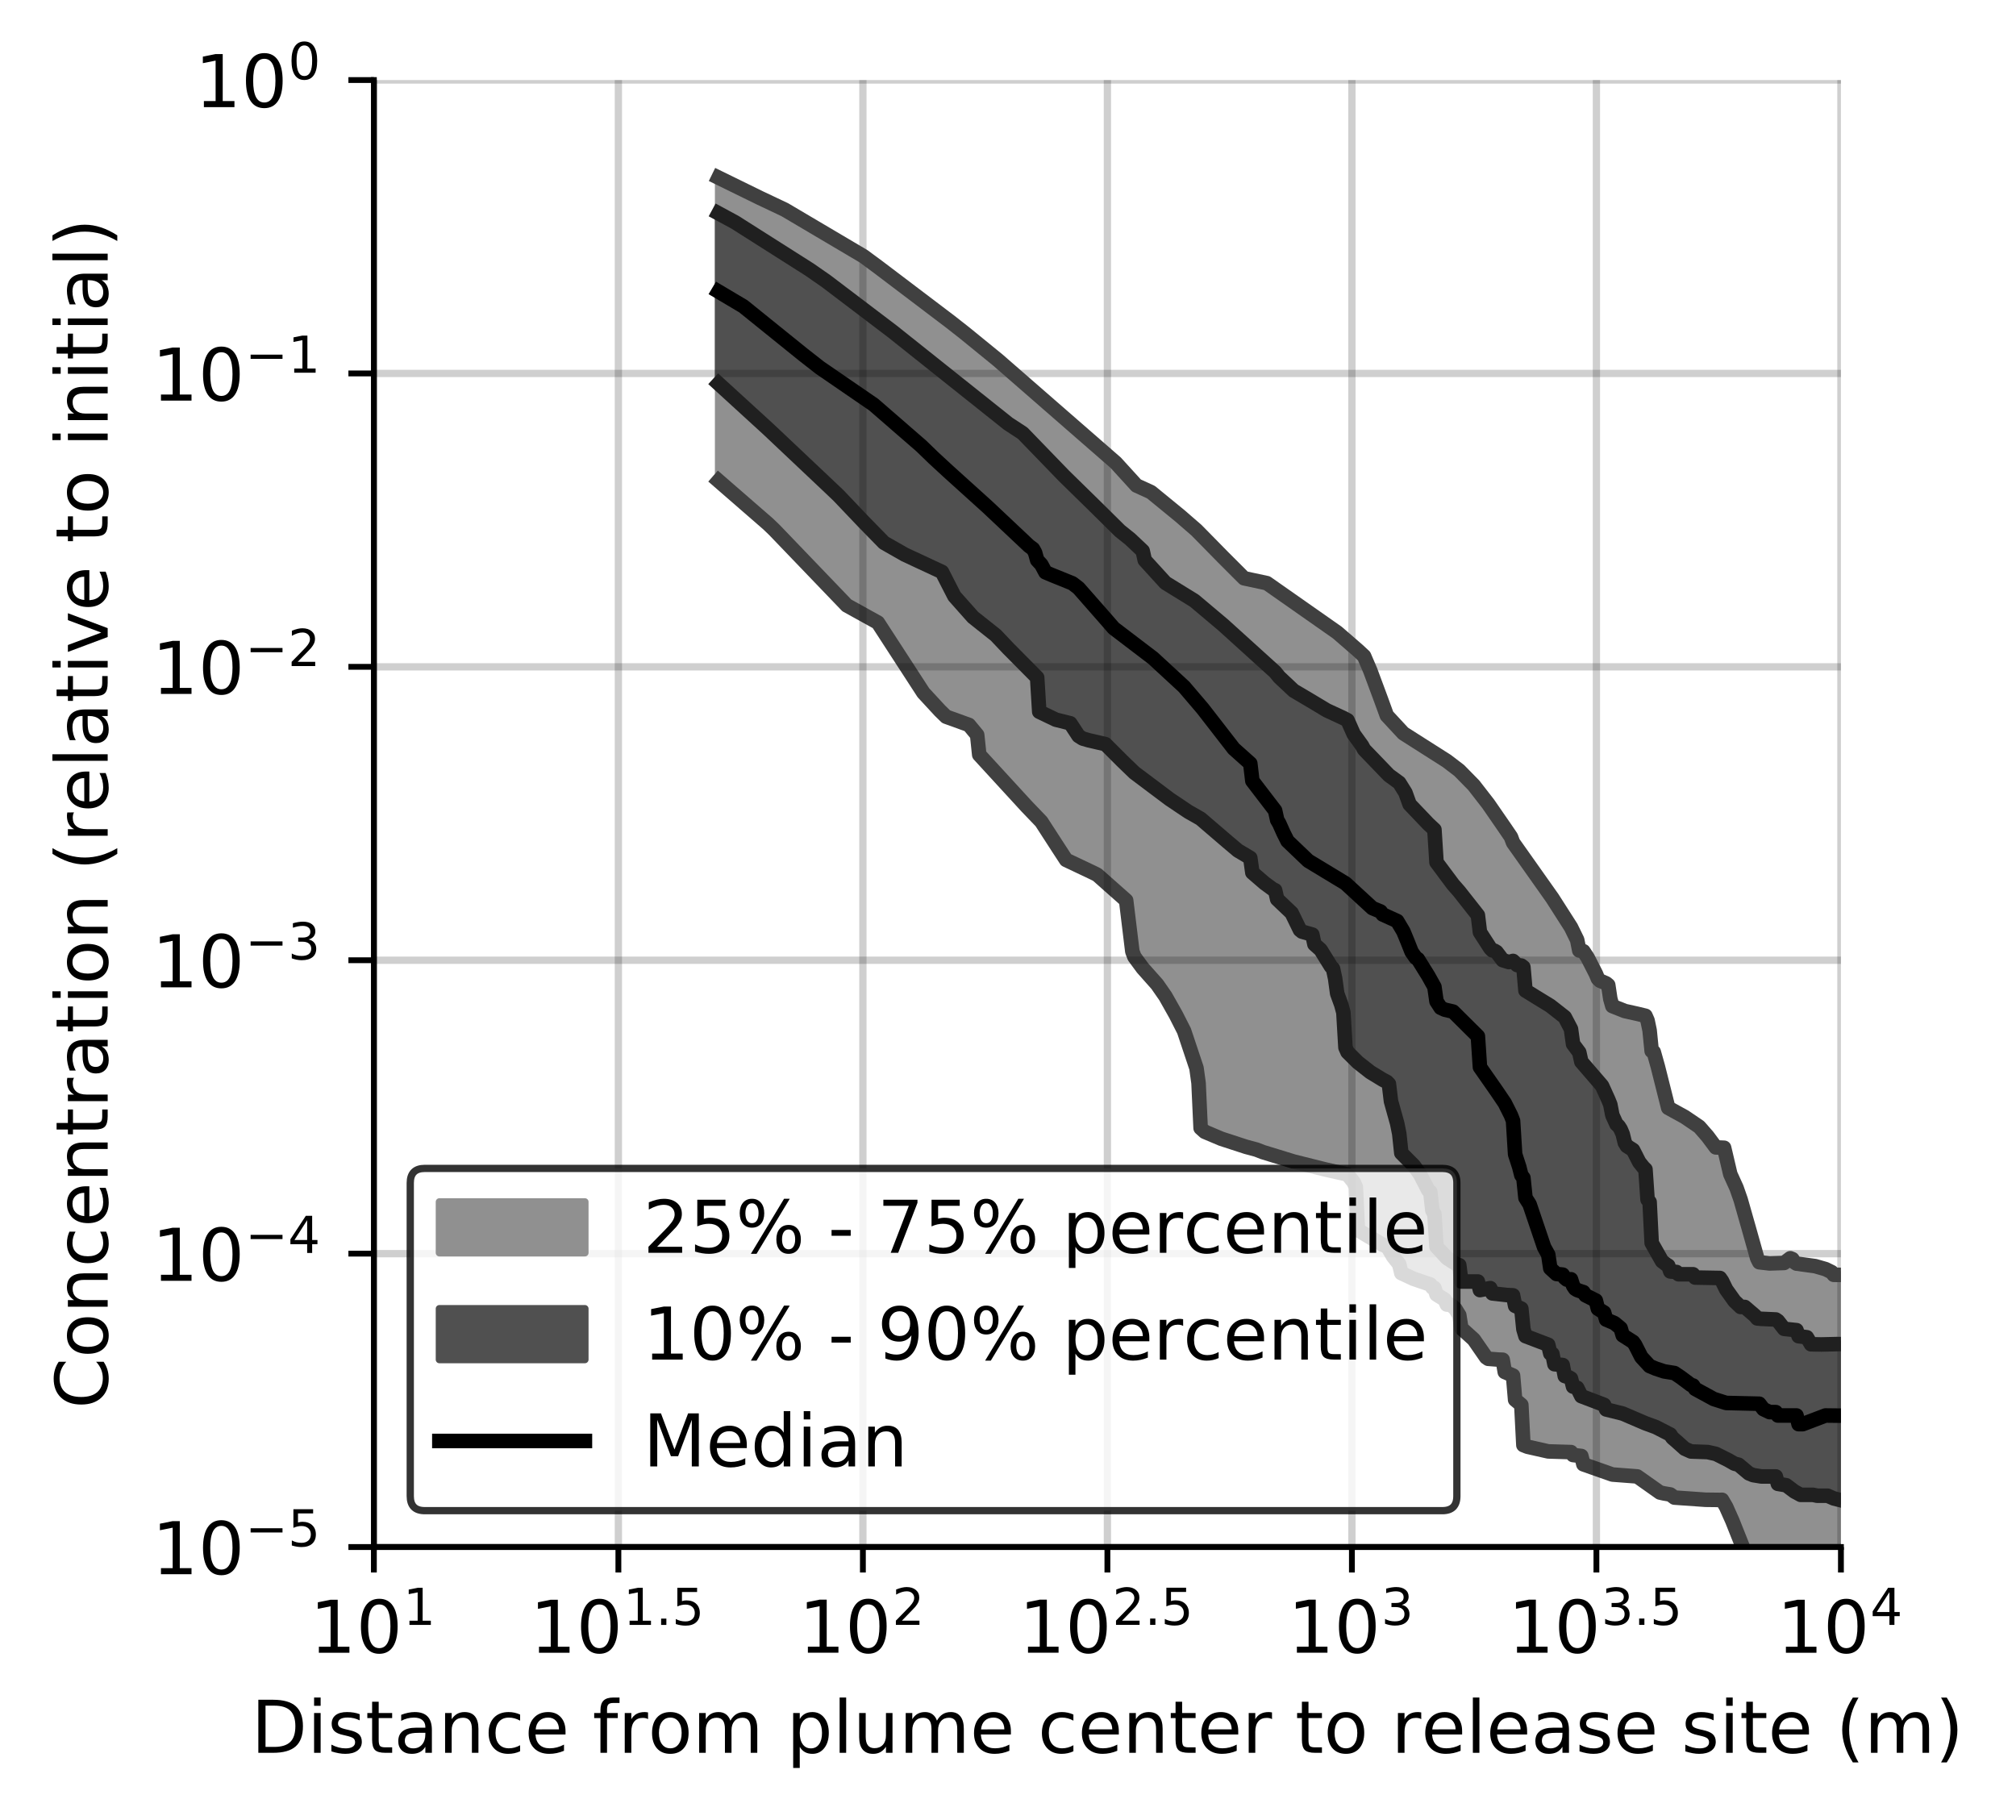 <?xml version="1.0" encoding="utf-8" standalone="no"?>
<!DOCTYPE svg PUBLIC "-//W3C//DTD SVG 1.1//EN"
  "http://www.w3.org/Graphics/SVG/1.1/DTD/svg11.dtd">
<!-- Created with matplotlib (https://matplotlib.org/) -->
<svg height="250.155pt" version="1.1" viewBox="0 0 277.037 250.155" width="277.037pt" xmlns="http://www.w3.org/2000/svg" xmlns:xlink="http://www.w3.org/1999/xlink">
 <defs>
  <style type="text/css">
*{stroke-linecap:butt;stroke-linejoin:round;}
  </style>
 </defs>
 <g id="figure_1">
  <g id="patch_1">
   <path d="M 0 250.155 
L 277.037 250.155 
L 277.037 0 
L 0 0 
z
" style="fill:#ffffff;"/>
  </g>
  <g id="axes_1">
   <g id="patch_2">
    <path d="M 51.378 212.599 
L 252.978 212.599 
L 252.978 10.999 
L 51.378 10.999 
z
" style="fill:#ffffff;"/>
   </g>
   <g id="PolyCollection_1">
    <defs>
     <path d="M 98.741 -225.74 
L 98.741 -184.078 
L 99.026 -183.825 
L 99.31 -183.57 
L 99.594 -183.314 
L 99.879 -183.055 
L 100.163 -182.795 
L 100.447 -182.536 
L 100.732 -182.276 
L 101.016 -182.015 
L 101.3 -181.753 
L 101.585 -181.491 
L 101.869 -181.229 
L 102.153 -180.968 
L 102.438 -180.735 
L 102.722 -180.502 
L 103.006 -180.27 
L 103.29 -180.037 
L 103.575 -179.805 
L 103.859 -179.57 
L 104.143 -179.333 
L 104.428 -179.095 
L 104.712 -178.858 
L 104.996 -178.621 
L 105.281 -178.383 
L 105.565 -178.146 
L 105.849 -177.909 
L 106.134 -177.625 
L 106.418 -177.327 
L 106.702 -177.028 
L 106.987 -176.73 
L 107.271 -176.431 
L 107.555 -176.133 
L 107.84 -175.835 
L 108.124 -175.537 
L 108.408 -175.239 
L 108.693 -174.941 
L 108.977 -174.643 
L 109.261 -174.343 
L 109.546 -174.042 
L 109.83 -173.741 
L 110.114 -173.44 
L 110.399 -173.139 
L 110.683 -172.838 
L 110.967 -172.537 
L 111.252 -172.237 
L 111.536 -171.936 
L 111.82 -171.634 
L 112.105 -171.331 
L 112.389 -171.027 
L 112.673 -170.723 
L 112.958 -170.419 
L 113.242 -170.115 
L 113.526 -169.811 
L 113.811 -169.507 
L 114.095 -169.203 
L 114.379 -168.896 
L 114.664 -168.586 
L 114.948 -168.276 
L 115.232 -167.966 
L 115.516 -167.656 
L 115.801 -167.347 
L 116.085 -167.113 
L 116.369 -166.959 
L 116.654 -166.805 
L 116.938 -166.651 
L 117.222 -166.498 
L 117.507 -166.344 
L 117.791 -166.19 
L 118.075 -166.036 
L 118.36 -165.882 
L 118.644 -165.729 
L 118.928 -165.575 
L 119.213 -165.422 
L 119.497 -165.266 
L 119.781 -165.109 
L 120.066 -164.953 
L 120.35 -164.797 
L 120.634 -164.597 
L 120.919 -164.154 
L 121.203 -163.711 
L 121.487 -163.269 
L 121.772 -162.826 
L 122.056 -162.387 
L 122.34 -161.95 
L 122.625 -161.512 
L 122.909 -161.075 
L 123.193 -160.638 
L 123.478 -160.195 
L 123.762 -159.75 
L 124.046 -159.305 
L 124.331 -158.861 
L 124.615 -158.416 
L 124.899 -157.96 
L 125.184 -157.504 
L 125.468 -157.047 
L 125.752 -156.59 
L 126.037 -156.132 
L 126.321 -155.669 
L 126.605 -155.287 
L 126.89 -154.959 
L 127.174 -154.631 
L 127.458 -154.306 
L 127.742 -153.987 
L 128.027 -153.668 
L 128.311 -153.349 
L 128.595 -153.054 
L 128.88 -152.774 
L 129.164 -152.496 
L 129.448 -152.219 
L 129.733 -151.941 
L 130.017 -151.665 
L 130.301 -151.567 
L 130.586 -151.469 
L 130.87 -151.371 
L 131.154 -151.277 
L 131.439 -151.184 
L 131.723 -151.09 
L 132.007 -150.996 
L 132.292 -150.904 
L 132.576 -150.817 
L 132.86 -150.73 
L 133.145 -150.537 
L 133.429 -150.193 
L 133.713 -149.849 
L 133.998 -149.505 
L 134.282 -149.161 
L 134.566 -146.442 
L 134.851 -146.126 
L 135.135 -145.81 
L 135.419 -145.494 
L 135.704 -145.179 
L 135.988 -144.863 
L 136.272 -144.546 
L 136.557 -144.229 
L 136.841 -143.913 
L 137.125 -143.596 
L 137.41 -143.281 
L 137.694 -142.968 
L 137.978 -142.654 
L 138.263 -142.34 
L 138.547 -142.028 
L 138.831 -141.715 
L 139.116 -141.403 
L 139.4 -141.091 
L 139.684 -140.78 
L 139.968 -140.47 
L 140.253 -140.161 
L 140.537 -139.878 
L 140.821 -139.597 
L 141.106 -139.316 
L 141.39 -139.036 
L 141.674 -138.756 
L 141.959 -138.477 
L 142.243 -138.198 
L 142.527 -137.92 
L 142.812 -137.643 
L 143.096 -137.242 
L 143.38 -136.824 
L 143.665 -136.399 
L 143.949 -135.968 
L 144.233 -135.527 
L 144.518 -135.083 
L 144.802 -134.633 
L 145.086 -134.181 
L 145.371 -133.728 
L 145.655 -133.279 
L 145.939 -132.831 
L 146.224 -132.382 
L 146.508 -131.982 
L 146.792 -131.839 
L 147.077 -131.695 
L 147.361 -131.552 
L 147.645 -131.408 
L 147.93 -131.268 
L 148.214 -131.13 
L 148.498 -130.996 
L 148.783 -130.864 
L 149.067 -130.734 
L 149.351 -130.607 
L 149.636 -130.481 
L 149.92 -130.356 
L 150.204 -130.232 
L 150.489 -130.107 
L 150.773 -129.947 
L 151.057 -129.691 
L 151.342 -129.437 
L 151.626 -129.18 
L 151.91 -128.926 
L 152.195 -128.672 
L 152.479 -128.417 
L 152.763 -128.164 
L 153.047 -127.911 
L 153.332 -127.654 
L 153.616 -127.399 
L 153.9 -127.146 
L 154.185 -126.895 
L 154.469 -126.654 
L 154.753 -126.422 
L 155.038 -124.114 
L 155.322 -121.468 
L 155.606 -119.407 
L 155.891 -118.662 
L 156.175 -118.245 
L 156.459 -117.852 
L 156.744 -117.477 
L 157.028 -117.116 
L 157.312 -116.816 
L 157.597 -116.515 
L 157.881 -116.206 
L 158.165 -115.893 
L 158.45 -115.575 
L 158.734 -115.239 
L 159.018 -114.875 
L 159.303 -114.501 
L 159.587 -114.108 
L 159.871 -113.685 
L 160.156 -113.237 
L 160.44 -112.77 
L 160.724 -112.262 
L 161.009 -111.733 
L 161.293 -111.217 
L 161.577 -110.716 
L 161.862 -110.205 
L 162.146 -109.715 
L 162.43 -109.156 
L 162.715 -108.48 
L 162.999 -107.642 
L 163.283 -106.753 
L 163.568 -105.84 
L 163.852 -104.961 
L 164.136 -104.144 
L 164.421 -103.374 
L 164.705 -101.315 
L 164.989 -95.135 
L 165.273 -94.855 
L 165.558 -94.625 
L 165.842 -94.49 
L 166.126 -94.355 
L 166.411 -94.222 
L 166.695 -94.091 
L 166.979 -93.98 
L 167.264 -93.873 
L 167.548 -93.768 
L 167.832 -93.665 
L 168.117 -93.564 
L 168.401 -93.464 
L 168.685 -93.366 
L 168.97 -93.27 
L 169.254 -93.174 
L 169.538 -93.081 
L 169.823 -92.989 
L 170.107 -92.899 
L 170.391 -92.809 
L 170.676 -92.722 
L 170.96 -92.635 
L 171.244 -92.552 
L 171.529 -92.495 
L 171.813 -92.438 
L 172.097 -92.382 
L 172.382 -92.326 
L 172.666 -92.172 
L 172.95 -92.032 
L 173.235 -91.935 
L 173.519 -91.837 
L 173.803 -91.742 
L 174.088 -91.648 
L 174.372 -91.556 
L 174.656 -91.464 
L 174.941 -91.374 
L 175.225 -91.284 
L 175.509 -91.196 
L 175.794 -91.108 
L 176.078 -91.022 
L 176.362 -90.938 
L 176.647 -90.853 
L 176.931 -90.771 
L 177.215 -90.689 
L 177.499 -90.609 
L 177.784 -90.53 
L 178.068 -90.451 
L 178.352 -90.373 
L 178.637 -90.296 
L 178.921 -90.22 
L 179.205 -90.146 
L 179.49 -90.072 
L 179.774 -90 
L 180.058 -89.929 
L 180.343 -89.859 
L 180.627 -89.79 
L 180.911 -89.722 
L 181.196 -89.655 
L 181.48 -89.589 
L 181.764 -89.524 
L 182.049 -89.461 
L 182.333 -89.398 
L 182.617 -89.336 
L 182.902 -89.275 
L 183.186 -89.215 
L 183.47 -89.156 
L 183.755 -89.097 
L 184.039 -89.04 
L 184.323 -88.984 
L 184.608 -88.927 
L 184.892 -88.871 
L 185.176 -88.757 
L 185.461 -88.4 
L 185.745 -88.042 
L 186.029 -87.683 
L 186.314 -87.032 
L 186.598 -81.122 
L 186.882 -80.944 
L 187.167 -80.766 
L 187.451 -80.588 
L 187.735 -80.409 
L 188.02 -80.23 
L 188.304 -80.051 
L 188.588 -79.873 
L 188.873 -79.696 
L 189.157 -79.519 
L 189.441 -79.343 
L 189.725 -79.167 
L 190.01 -79.093 
L 190.294 -79.023 
L 190.578 -78.876 
L 190.863 -78.482 
L 191.147 -77.871 
L 191.431 -77.5 
L 191.716 -77.134 
L 192 -76.775 
L 192.284 -76.417 
L 192.569 -75.201 
L 192.853 -75.049 
L 193.137 -74.897 
L 193.422 -74.746 
L 193.706 -74.616 
L 193.99 -74.479 
L 194.275 -74.407 
L 194.559 -74.305 
L 194.843 -74.204 
L 195.128 -74.105 
L 195.412 -74.008 
L 195.696 -73.913 
L 195.981 -73.821 
L 196.265 -73.728 
L 196.549 -73.637 
L 196.834 -73.219 
L 197.118 -73.153 
L 197.402 -72.269 
L 197.687 -72.1 
L 197.971 -71.962 
L 198.255 -71.753 
L 198.54 -71.552 
L 198.824 -70.882 
L 199.108 -70.9 
L 199.393 -70.83 
L 199.677 -70.598 
L 199.961 -70.332 
L 200.246 -69.882 
L 200.53 -69.419 
L 200.814 -67.626 
L 201.099 -67.386 
L 201.383 -67.139 
L 201.667 -66.909 
L 201.952 -66.709 
L 202.236 -66.506 
L 202.52 -66.086 
L 202.804 -65.666 
L 203.089 -65.242 
L 203.373 -64.828 
L 203.657 -64.424 
L 203.942 -64.022 
L 204.226 -63.625 
L 204.51 -63.427 
L 204.795 -63.384 
L 205.079 -63.353 
L 205.363 -63.34 
L 205.648 -63.328 
L 205.932 -63.317 
L 206.216 -63.306 
L 206.501 -63.295 
L 206.785 -61.613 
L 207.069 -61.49 
L 207.354 -61.368 
L 207.638 -61.246 
L 207.922 -61.124 
L 208.207 -57.799 
L 208.491 -57.557 
L 208.775 -57.321 
L 209.06 -57.091 
L 209.344 -51.566 
L 209.628 -51.414 
L 209.913 -51.341 
L 210.197 -51.268 
L 210.481 -51.195 
L 210.766 -51.122 
L 211.05 -51.05 
L 211.334 -50.977 
L 211.619 -50.903 
L 211.903 -50.829 
L 212.187 -50.756 
L 212.472 -50.708 
L 212.756 -50.7 
L 213.04 -50.691 
L 213.325 -50.683 
L 213.609 -50.675 
L 213.893 -50.666 
L 214.178 -50.658 
L 214.462 -50.649 
L 214.746 -50.64 
L 215.03 -50.632 
L 215.315 -50.623 
L 215.599 -50.614 
L 215.883 -50.605 
L 216.168 -50.203 
L 216.452 -50.174 
L 216.736 -50.15 
L 217.021 -50.13 
L 217.305 -50.071 
L 217.589 -48.927 
L 217.874 -48.837 
L 218.158 -48.745 
L 218.442 -48.652 
L 218.727 -48.556 
L 219.011 -48.458 
L 219.295 -48.356 
L 219.58 -48.25 
L 219.864 -48.14 
L 220.148 -48.027 
L 220.433 -47.909 
L 220.717 -47.788 
L 221.001 -47.663 
L 221.286 -47.537 
L 221.57 -47.523 
L 221.854 -47.508 
L 222.139 -47.493 
L 222.423 -47.478 
L 222.707 -47.462 
L 222.992 -47.447 
L 223.276 -47.43 
L 223.56 -47.413 
L 223.845 -47.396 
L 224.129 -47.378 
L 224.413 -47.36 
L 224.698 -47.341 
L 224.982 -47.263 
L 225.266 -47.055 
L 225.551 -46.845 
L 225.835 -46.649 
L 226.119 -46.452 
L 226.404 -46.253 
L 226.688 -46.051 
L 226.972 -45.849 
L 227.256 -45.647 
L 227.541 -45.446 
L 227.825 -45.247 
L 228.109 -45.052 
L 228.394 -44.946 
L 228.678 -44.925 
L 228.962 -44.904 
L 229.247 -44.897 
L 229.531 -44.781 
L 229.815 -44.532 
L 230.1 -44.356 
L 230.384 -44.329 
L 230.668 -44.302 
L 230.953 -44.276 
L 231.237 -44.251 
L 231.521 -44.227 
L 231.806 -44.203 
L 232.09 -44.179 
L 232.374 -44.164 
L 232.659 -44.149 
L 232.943 -44.134 
L 233.227 -44.119 
L 233.512 -44.104 
L 233.796 -44.088 
L 234.08 -44.072 
L 234.365 -44.056 
L 234.649 -44.039 
L 234.933 -44.021 
L 235.218 -44.003 
L 235.502 -43.984 
L 235.786 -43.992 
L 236.071 -44.012 
L 236.355 -44.032 
L 236.639 -44.046 
L 236.924 -43.608 
L 237.208 -43.071 
L 237.492 -42.487 
L 237.777 -41.852 
L 238.061 -41.156 
L 238.345 -40.406 
L 238.63 -39.645 
L 238.914 -38.921 
L 239.198 -38.239 
L 239.482 -37.585 
L 239.767 -37.014 
L 240.051 -36.854 
L 240.335 -36.786 
L 240.62 -36.725 
L 240.904 -36.696 
L 241.188 -36.689 
L 241.473 -36.682 
L 241.757 -36.675 
L 242.041 -36.667 
L 242.326 -36.659 
L 242.61 -36.159 
L 242.894 -36.048 
L 243.179 -35.929 
L 243.463 -35.8 
L 243.747 -35.078 
L 244.032 -34.88 
L 244.316 -34.691 
L 244.6 -34.578 
L 244.885 -34.558 
L 245.169 -34.539 
L 245.453 -34.52 
L 245.738 -34.488 
L 246.022 -34.28 
L 246.306 -34.055 
L 246.591 -33.81 
L 246.875 -33.544 
L 247.159 -33.262 
L 247.444 -32.961 
L 247.728 -32.941 
L 248.012 -32.922 
L 248.297 -32.904 
L 248.581 -32.886 
L 248.865 -32.869 
L 249.15 -32.852 
L 249.434 -32.836 
L 249.718 -32.819 
L 250.003 -32.803 
L 250.287 -32.786 
L 250.571 -32.769 
L 250.856 -32.753 
L 251.14 -32.741 
L 251.424 -32.741 
L 251.709 -32.741 
L 251.993 -32.741 
L 252.277 -32.741 
L 252.561 -32.741 
L 252.846 -32.741 
L 253.13 -32.741 
L 253.414 -32.741 
L 253.699 -32.741 
L 253.983 -32.741 
L 254.267 -32.741 
L 254.552 -32.741 
L 254.836 -32.741 
L 255.12 -32.741 
L 255.405 -32.741 
L 255.689 -32.741 
L 255.973 -30.254 
L 256.258 -30.254 
L 256.542 -30.254 
L 256.826 -30.254 
L 257.111 -30.254 
L 257.395 -30.254 
L 257.679 -30.254 
L 257.964 -30.254 
L 258.248 -30.254 
L 258.532 -30.254 
L 258.817 -30.254 
L 259.101 -30.254 
L 259.385 -30.254 
L 259.67 -30.254 
L 259.954 -30.254 
L 260.238 -30.254 
L 260.523 -30.254 
L 260.807 -30.254 
L 261.091 -30.254 
L 261.376 -30.254 
L 261.66 -30.254 
L 261.944 -30.254 
L 262.229 -30.254 
L 262.229 -74.527 
L 262.229 -74.527 
L 261.944 -74.527 
L 261.66 -74.527 
L 261.376 -74.527 
L 261.091 -74.527 
L 260.807 -74.527 
L 260.523 -74.527 
L 260.238 -74.527 
L 259.954 -74.527 
L 259.67 -74.527 
L 259.385 -74.527 
L 259.101 -74.527 
L 258.817 -74.527 
L 258.532 -74.527 
L 258.248 -74.527 
L 257.964 -74.527 
L 257.679 -74.527 
L 257.395 -74.527 
L 257.111 -74.527 
L 256.826 -74.527 
L 256.542 -74.527 
L 256.258 -74.527 
L 255.973 -74.527 
L 255.689 -74.527 
L 255.405 -74.527 
L 255.12 -74.527 
L 254.836 -74.725 
L 254.552 -74.939 
L 254.267 -74.967 
L 253.983 -74.967 
L 253.699 -74.967 
L 253.414 -74.967 
L 253.13 -74.967 
L 252.846 -74.967 
L 252.561 -74.967 
L 252.277 -74.967 
L 251.993 -74.967 
L 251.709 -75.333 
L 251.424 -75.546 
L 251.14 -75.649 
L 250.856 -75.753 
L 250.571 -75.852 
L 250.287 -75.943 
L 250.003 -76.026 
L 249.718 -76.098 
L 249.434 -76.161 
L 249.15 -76.217 
L 248.865 -76.268 
L 248.581 -76.313 
L 248.297 -76.354 
L 248.012 -76.39 
L 247.728 -76.423 
L 247.444 -76.453 
L 247.159 -76.482 
L 246.875 -76.509 
L 246.591 -76.692 
L 246.306 -77.131 
L 246.022 -77.244 
L 245.738 -77.133 
L 245.453 -76.856 
L 245.169 -76.599 
L 244.885 -76.584 
L 244.6 -76.567 
L 244.316 -76.551 
L 244.032 -76.559 
L 243.747 -76.528 
L 243.463 -76.526 
L 243.179 -76.532 
L 242.894 -76.546 
L 242.61 -76.569 
L 242.326 -76.601 
L 242.041 -76.643 
L 241.757 -76.696 
L 241.473 -77.256 
L 241.188 -78.205 
L 240.904 -79.2 
L 240.62 -80.232 
L 240.335 -81.297 
L 240.051 -82.367 
L 239.767 -83.397 
L 239.482 -84.371 
L 239.198 -85.297 
L 238.914 -86.176 
L 238.63 -86.919 
L 238.345 -87.595 
L 238.061 -88.22 
L 237.777 -88.797 
L 237.492 -89.706 
L 237.208 -91.125 
L 236.924 -92.427 
L 236.639 -92.518 
L 236.355 -92.49 
L 236.071 -92.477 
L 235.786 -92.477 
L 235.502 -92.826 
L 235.218 -93.243 
L 234.933 -93.635 
L 234.649 -94.003 
L 234.365 -94.355 
L 234.08 -94.69 
L 233.796 -95.013 
L 233.512 -95.308 
L 233.227 -95.52 
L 232.943 -95.725 
L 232.659 -95.924 
L 232.374 -96.115 
L 232.09 -96.303 
L 231.806 -96.484 
L 231.521 -96.661 
L 231.237 -96.832 
L 230.953 -96.999 
L 230.668 -97.163 
L 230.384 -97.322 
L 230.1 -97.474 
L 229.815 -97.621 
L 229.531 -97.767 
L 229.247 -97.91 
L 228.962 -98.93 
L 228.678 -100.128 
L 228.394 -101.284 
L 228.109 -102.426 
L 227.825 -103.561 
L 227.541 -104.7 
L 227.256 -105.589 
L 226.972 -105.719 
L 226.688 -108.557 
L 226.404 -109.918 
L 226.119 -110.563 
L 225.835 -110.675 
L 225.551 -110.759 
L 225.266 -110.796 
L 224.982 -110.84 
L 224.698 -110.888 
L 224.413 -110.941 
L 224.129 -110.998 
L 223.845 -111.063 
L 223.56 -111.137 
L 223.276 -111.219 
L 222.992 -111.308 
L 222.707 -111.411 
L 222.423 -111.521 
L 222.139 -111.639 
L 221.854 -111.765 
L 221.57 -111.898 
L 221.286 -112.888 
L 221.001 -114.786 
L 220.717 -115.022 
L 220.433 -115.181 
L 220.148 -115.295 
L 219.864 -115.389 
L 219.58 -115.674 
L 219.295 -116.355 
L 219.011 -116.976 
L 218.727 -117.546 
L 218.442 -118.076 
L 218.158 -118.578 
L 217.874 -119.057 
L 217.589 -119.439 
L 217.305 -119.488 
L 217.021 -119.536 
L 216.736 -120.983 
L 216.452 -121.618 
L 216.168 -122.222 
L 215.883 -122.73 
L 215.599 -123.188 
L 215.315 -123.643 
L 215.03 -124.096 
L 214.746 -124.545 
L 214.462 -124.991 
L 214.178 -125.431 
L 213.893 -125.87 
L 213.609 -126.302 
L 213.325 -126.729 
L 213.04 -127.152 
L 212.756 -127.571 
L 212.472 -127.986 
L 212.187 -128.396 
L 211.903 -128.804 
L 211.619 -129.205 
L 211.334 -129.606 
L 211.05 -130.004 
L 210.766 -130.401 
L 210.481 -130.798 
L 210.197 -131.193 
L 209.913 -131.587 
L 209.628 -131.98 
L 209.344 -132.371 
L 209.06 -132.762 
L 208.775 -133.149 
L 208.491 -133.535 
L 208.207 -133.918 
L 207.922 -134.366 
L 207.638 -135.135 
L 207.354 -135.472 
L 207.069 -135.955 
L 206.785 -136.388 
L 206.501 -136.815 
L 206.216 -137.239 
L 205.932 -137.658 
L 205.648 -138.074 
L 205.363 -138.486 
L 205.079 -138.895 
L 204.795 -139.291 
L 204.51 -139.684 
L 204.226 -140.074 
L 203.942 -140.453 
L 203.657 -140.829 
L 203.373 -141.206 
L 203.089 -141.557 
L 202.804 -141.903 
L 202.52 -142.249 
L 202.236 -142.573 
L 201.952 -142.876 
L 201.667 -143.179 
L 201.383 -143.469 
L 201.099 -143.738 
L 200.814 -144.007 
L 200.53 -144.276 
L 200.246 -144.503 
L 199.961 -144.729 
L 199.677 -144.957 
L 199.393 -145.17 
L 199.108 -145.374 
L 198.824 -145.579 
L 198.54 -145.781 
L 198.255 -145.97 
L 197.971 -146.158 
L 197.687 -146.346 
L 197.402 -146.529 
L 197.118 -146.709 
L 196.834 -146.888 
L 196.549 -147.068 
L 196.265 -147.248 
L 195.981 -147.428 
L 195.696 -147.607 
L 195.412 -147.786 
L 195.128 -147.962 
L 194.843 -148.138 
L 194.559 -148.316 
L 194.275 -148.493 
L 193.99 -148.671 
L 193.706 -148.849 
L 193.422 -149.027 
L 193.137 -149.204 
L 192.853 -149.379 
L 192.569 -149.573 
L 192.284 -149.907 
L 192 -150.23 
L 191.716 -150.553 
L 191.431 -150.875 
L 191.147 -151.198 
L 190.863 -151.518 
L 190.578 -151.83 
L 190.294 -152.449 
L 190.01 -153.329 
L 189.725 -154.171 
L 189.441 -154.989 
L 189.157 -155.768 
L 188.873 -156.532 
L 188.588 -157.278 
L 188.304 -157.995 
L 188.02 -158.696 
L 187.735 -159.388 
L 187.451 -159.987 
L 187.167 -160.258 
L 186.882 -160.521 
L 186.598 -160.781 
L 186.314 -161.038 
L 186.029 -161.293 
L 185.745 -161.544 
L 185.461 -161.793 
L 185.176 -162.039 
L 184.892 -162.283 
L 184.608 -162.529 
L 184.323 -162.769 
L 184.039 -163.009 
L 183.755 -163.241 
L 183.47 -163.473 
L 183.186 -163.698 
L 182.902 -163.922 
L 182.617 -164.139 
L 182.333 -164.355 
L 182.049 -164.564 
L 181.764 -164.773 
L 181.48 -164.973 
L 181.196 -165.173 
L 180.911 -165.37 
L 180.627 -165.565 
L 180.343 -165.759 
L 180.058 -165.948 
L 179.774 -166.138 
L 179.49 -166.327 
L 179.205 -166.516 
L 178.921 -166.706 
L 178.637 -166.896 
L 178.352 -167.086 
L 178.068 -167.275 
L 177.784 -167.47 
L 177.499 -167.664 
L 177.215 -167.859 
L 176.931 -168.056 
L 176.647 -168.251 
L 176.362 -168.446 
L 176.078 -168.641 
L 175.794 -168.837 
L 175.509 -169.032 
L 175.225 -169.23 
L 174.941 -169.427 
L 174.656 -169.625 
L 174.372 -169.823 
L 174.088 -170.019 
L 173.803 -170.096 
L 173.519 -170.155 
L 173.235 -170.217 
L 172.95 -170.279 
L 172.666 -170.341 
L 172.382 -170.401 
L 172.097 -170.46 
L 171.813 -170.519 
L 171.529 -170.578 
L 171.244 -170.633 
L 170.96 -170.689 
L 170.676 -170.792 
L 170.391 -171.098 
L 170.107 -171.405 
L 169.823 -171.711 
L 169.538 -172.018 
L 169.254 -172.323 
L 168.97 -172.627 
L 168.685 -172.93 
L 168.401 -173.234 
L 168.117 -173.532 
L 167.832 -173.831 
L 167.548 -174.129 
L 167.264 -174.426 
L 166.979 -174.721 
L 166.695 -175.016 
L 166.411 -175.312 
L 166.126 -175.599 
L 165.842 -175.887 
L 165.558 -176.175 
L 165.273 -176.462 
L 164.989 -176.739 
L 164.705 -177.017 
L 164.421 -177.295 
L 164.136 -177.571 
L 163.852 -177.837 
L 163.568 -178.103 
L 163.283 -178.341 
L 162.999 -178.573 
L 162.715 -178.805 
L 162.43 -179.036 
L 162.146 -179.268 
L 161.862 -179.5 
L 161.577 -179.732 
L 161.293 -179.968 
L 161.009 -180.203 
L 160.724 -180.439 
L 160.44 -180.675 
L 160.156 -180.91 
L 159.871 -181.146 
L 159.587 -181.383 
L 159.303 -181.62 
L 159.018 -181.856 
L 158.734 -182.081 
L 158.45 -182.303 
L 158.165 -182.526 
L 157.881 -182.717 
L 157.597 -182.832 
L 157.312 -182.951 
L 157.028 -183.072 
L 156.744 -183.193 
L 156.459 -183.314 
L 156.175 -183.436 
L 155.891 -183.658 
L 155.606 -183.98 
L 155.322 -184.302 
L 155.038 -184.624 
L 154.753 -184.947 
L 154.469 -185.269 
L 154.185 -185.591 
L 153.9 -185.913 
L 153.616 -186.235 
L 153.332 -186.557 
L 153.047 -186.824 
L 152.763 -187.074 
L 152.479 -187.325 
L 152.195 -187.575 
L 151.91 -187.825 
L 151.626 -188.07 
L 151.342 -188.312 
L 151.057 -188.552 
L 150.773 -188.793 
L 150.489 -189.034 
L 150.204 -189.275 
L 149.92 -189.516 
L 149.636 -189.757 
L 149.351 -189.997 
L 149.067 -190.238 
L 148.783 -190.548 
L 148.498 -190.849 
L 148.214 -191.15 
L 147.93 -191.396 
L 147.645 -191.624 
L 147.361 -191.852 
L 147.077 -192.077 
L 146.792 -192.302 
L 146.508 -192.527 
L 146.224 -192.752 
L 145.939 -192.974 
L 145.655 -193.222 
L 145.371 -193.476 
L 145.086 -193.73 
L 144.802 -193.984 
L 144.518 -194.238 
L 144.233 -194.492 
L 143.949 -194.745 
L 143.665 -194.999 
L 143.38 -195.248 
L 143.096 -195.496 
L 142.812 -195.744 
L 142.527 -195.993 
L 142.243 -196.241 
L 141.959 -196.489 
L 141.674 -196.737 
L 141.39 -196.985 
L 141.106 -197.232 
L 140.821 -197.478 
L 140.537 -197.725 
L 140.253 -197.971 
L 139.968 -198.217 
L 139.684 -198.463 
L 139.4 -198.709 
L 139.116 -198.955 
L 138.831 -199.201 
L 138.547 -199.448 
L 138.263 -199.694 
L 137.978 -199.941 
L 137.694 -200.187 
L 137.41 -200.432 
L 137.125 -200.678 
L 136.841 -200.924 
L 136.557 -201.161 
L 136.272 -201.396 
L 135.988 -201.63 
L 135.704 -201.865 
L 135.419 -202.1 
L 135.135 -202.335 
L 134.851 -202.57 
L 134.566 -202.805 
L 134.282 -203.04 
L 133.998 -203.268 
L 133.713 -203.492 
L 133.429 -203.715 
L 133.145 -203.939 
L 132.86 -204.162 
L 132.576 -204.386 
L 132.292 -204.609 
L 132.007 -204.832 
L 131.723 -205.056 
L 131.439 -205.279 
L 131.154 -205.495 
L 130.87 -205.706 
L 130.586 -205.948 
L 130.301 -206.175 
L 130.017 -206.392 
L 129.733 -206.608 
L 129.448 -206.825 
L 129.164 -207.042 
L 128.88 -207.259 
L 128.595 -207.475 
L 128.311 -207.69 
L 128.027 -207.906 
L 127.742 -208.121 
L 127.458 -208.336 
L 127.174 -208.551 
L 126.89 -208.766 
L 126.605 -208.981 
L 126.321 -209.197 
L 126.037 -209.412 
L 125.752 -209.627 
L 125.468 -209.842 
L 125.184 -210.057 
L 124.899 -210.272 
L 124.615 -210.488 
L 124.331 -210.703 
L 124.046 -210.918 
L 123.762 -211.133 
L 123.478 -211.348 
L 123.193 -211.563 
L 122.909 -211.779 
L 122.625 -211.994 
L 122.34 -212.209 
L 122.056 -212.424 
L 121.772 -212.639 
L 121.487 -212.853 
L 121.203 -213.066 
L 120.919 -213.278 
L 120.634 -213.49 
L 120.35 -213.702 
L 120.066 -213.914 
L 119.781 -214.126 
L 119.497 -214.338 
L 119.213 -214.55 
L 118.928 -214.762 
L 118.644 -214.955 
L 118.36 -215.125 
L 118.075 -215.295 
L 117.791 -215.466 
L 117.507 -215.636 
L 117.222 -215.806 
L 116.938 -215.976 
L 116.654 -216.147 
L 116.369 -216.317 
L 116.085 -216.487 
L 115.801 -216.657 
L 115.516 -216.828 
L 115.232 -216.998 
L 114.948 -217.168 
L 114.664 -217.338 
L 114.379 -217.509 
L 114.095 -217.679 
L 113.811 -217.849 
L 113.526 -218.019 
L 113.242 -218.19 
L 112.958 -218.36 
L 112.673 -218.53 
L 112.389 -218.7 
L 112.105 -218.865 
L 111.82 -219.03 
L 111.536 -219.195 
L 111.252 -219.36 
L 110.967 -219.525 
L 110.683 -219.69 
L 110.399 -219.855 
L 110.114 -220.02 
L 109.83 -220.185 
L 109.546 -220.35 
L 109.261 -220.515 
L 108.977 -220.68 
L 108.693 -220.846 
L 108.408 -221.011 
L 108.124 -221.176 
L 107.84 -221.341 
L 107.555 -221.506 
L 107.271 -221.67 
L 106.987 -221.831 
L 106.702 -221.956 
L 106.418 -222.081 
L 106.134 -222.206 
L 105.849 -222.331 
L 105.565 -222.456 
L 105.281 -222.581 
L 104.996 -222.706 
L 104.712 -222.83 
L 104.428 -222.955 
L 104.143 -223.08 
L 103.859 -223.205 
L 103.575 -223.33 
L 103.29 -223.455 
L 103.006 -223.58 
L 102.722 -223.717 
L 102.438 -223.861 
L 102.153 -224.006 
L 101.869 -224.15 
L 101.585 -224.295 
L 101.3 -224.439 
L 101.016 -224.584 
L 100.732 -224.728 
L 100.447 -224.873 
L 100.163 -225.018 
L 99.879 -225.162 
L 99.594 -225.307 
L 99.31 -225.451 
L 99.026 -225.596 
L 98.741 -225.74 
z
" id="mdf8e7d5de1" style="stroke:#909090;"/>
    </defs>
    <g clip-path="url(#pd54777fb56)">
     <use style="fill:#909090;stroke:#909090;" x="0" xlink:href="#mdf8e7d5de1" y="250.155"/>
    </g>
   </g>
   <g id="PolyCollection_2">
    <defs>
     <path d="M 98.741 -220.835 
L 98.741 -197.435 
L 99.026 -197.181 
L 99.31 -196.927 
L 99.594 -196.673 
L 99.879 -196.419 
L 100.163 -196.165 
L 100.447 -195.912 
L 100.732 -195.658 
L 101.016 -195.404 
L 101.3 -195.147 
L 101.585 -194.889 
L 101.869 -194.63 
L 102.153 -194.372 
L 102.438 -194.114 
L 102.722 -193.855 
L 103.006 -193.597 
L 103.29 -193.339 
L 103.575 -193.08 
L 103.859 -192.822 
L 104.143 -192.564 
L 104.428 -192.291 
L 104.712 -192.017 
L 104.996 -191.744 
L 105.281 -191.47 
L 105.565 -191.197 
L 105.849 -190.923 
L 106.134 -190.646 
L 106.418 -190.367 
L 106.702 -190.089 
L 106.987 -189.811 
L 107.271 -189.532 
L 107.555 -189.254 
L 107.84 -188.976 
L 108.124 -188.698 
L 108.408 -188.419 
L 108.693 -188.141 
L 108.977 -187.863 
L 109.261 -187.584 
L 109.546 -187.306 
L 109.83 -187.028 
L 110.114 -186.746 
L 110.399 -186.465 
L 110.683 -186.173 
L 110.967 -185.913 
L 111.252 -185.665 
L 111.536 -185.417 
L 111.82 -185.168 
L 112.105 -184.92 
L 112.389 -184.672 
L 112.673 -184.424 
L 112.958 -184.175 
L 113.242 -183.927 
L 113.526 -183.679 
L 113.811 -183.431 
L 114.095 -183.183 
L 114.379 -182.937 
L 114.664 -182.644 
L 114.948 -182.351 
L 115.232 -182.06 
L 115.516 -181.773 
L 115.801 -181.476 
L 116.085 -181.177 
L 116.369 -180.879 
L 116.654 -180.58 
L 116.938 -180.282 
L 117.222 -179.983 
L 117.507 -179.686 
L 117.791 -179.383 
L 118.075 -179.08 
L 118.36 -178.777 
L 118.644 -178.474 
L 118.928 -178.171 
L 119.213 -177.868 
L 119.497 -177.565 
L 119.781 -177.262 
L 120.066 -176.952 
L 120.35 -176.641 
L 120.634 -176.33 
L 120.919 -176.017 
L 121.203 -175.739 
L 121.487 -175.564 
L 121.772 -175.392 
L 122.056 -175.222 
L 122.34 -175.052 
L 122.625 -174.882 
L 122.909 -174.712 
L 123.193 -174.542 
L 123.478 -174.372 
L 123.762 -174.218 
L 124.046 -174.079 
L 124.331 -173.942 
L 124.615 -173.808 
L 124.899 -173.673 
L 125.184 -173.538 
L 125.468 -173.404 
L 125.752 -173.269 
L 126.037 -173.135 
L 126.321 -173.002 
L 126.605 -172.869 
L 126.89 -172.737 
L 127.174 -172.605 
L 127.458 -172.473 
L 127.742 -172.34 
L 128.027 -172.208 
L 128.311 -172.077 
L 128.595 -171.946 
L 128.88 -171.815 
L 129.164 -171.686 
L 129.448 -171.556 
L 129.733 -171.07 
L 130.017 -170.482 
L 130.301 -169.885 
L 130.586 -169.277 
L 130.87 -168.657 
L 131.154 -168.222 
L 131.439 -167.886 
L 131.723 -167.543 
L 132.007 -167.195 
L 132.292 -166.839 
L 132.576 -166.472 
L 132.86 -166.095 
L 133.145 -165.778 
L 133.429 -165.56 
L 133.713 -165.343 
L 133.998 -165.125 
L 134.282 -164.908 
L 134.566 -164.691 
L 134.851 -164.473 
L 135.135 -164.255 
L 135.419 -164.037 
L 135.704 -163.818 
L 135.988 -163.6 
L 136.272 -163.382 
L 136.557 -163.166 
L 136.841 -162.858 
L 137.125 -162.534 
L 137.41 -162.209 
L 137.694 -161.885 
L 137.978 -161.61 
L 138.263 -161.335 
L 138.547 -161.058 
L 138.831 -160.781 
L 139.116 -160.503 
L 139.4 -160.226 
L 139.684 -159.948 
L 139.968 -159.67 
L 140.253 -159.392 
L 140.537 -159.114 
L 140.821 -158.834 
L 141.106 -158.555 
L 141.39 -158.275 
L 141.674 -157.995 
L 141.959 -157.716 
L 142.243 -157.406 
L 142.527 -157.041 
L 142.812 -152.348 
L 143.096 -152.2 
L 143.38 -152.053 
L 143.665 -151.904 
L 143.949 -151.756 
L 144.233 -151.607 
L 144.518 -151.46 
L 144.802 -151.323 
L 145.086 -151.257 
L 145.371 -151.191 
L 145.655 -151.125 
L 145.939 -151.058 
L 146.224 -150.991 
L 146.508 -150.925 
L 146.792 -150.857 
L 147.077 -150.759 
L 147.361 -150.317 
L 147.645 -149.868 
L 147.93 -149.418 
L 148.214 -149.026 
L 148.498 -148.808 
L 148.783 -148.663 
L 149.067 -148.549 
L 149.351 -148.483 
L 149.636 -148.418 
L 149.92 -148.353 
L 150.204 -148.287 
L 150.489 -148.222 
L 150.773 -148.155 
L 151.057 -148.089 
L 151.342 -148.022 
L 151.626 -147.956 
L 151.91 -147.89 
L 152.195 -147.623 
L 152.479 -147.337 
L 152.763 -147.051 
L 153.047 -146.764 
L 153.332 -146.477 
L 153.616 -146.19 
L 153.9 -145.902 
L 154.185 -145.612 
L 154.469 -145.323 
L 154.753 -145.033 
L 155.038 -144.743 
L 155.322 -144.453 
L 155.606 -144.187 
L 155.891 -143.966 
L 156.175 -143.745 
L 156.459 -143.525 
L 156.744 -143.306 
L 157.028 -143.087 
L 157.312 -142.868 
L 157.597 -142.653 
L 157.881 -142.439 
L 158.165 -142.224 
L 158.45 -142.009 
L 158.734 -141.795 
L 159.018 -141.582 
L 159.303 -141.369 
L 159.587 -141.161 
L 159.871 -140.953 
L 160.156 -140.746 
L 160.44 -140.539 
L 160.724 -140.334 
L 161.009 -140.129 
L 161.293 -139.925 
L 161.577 -139.725 
L 161.862 -139.525 
L 162.146 -139.325 
L 162.43 -139.127 
L 162.715 -138.93 
L 162.999 -138.761 
L 163.283 -138.616 
L 163.568 -138.474 
L 163.852 -138.332 
L 164.136 -138.191 
L 164.421 -138.051 
L 164.705 -137.874 
L 164.989 -137.644 
L 165.273 -137.411 
L 165.558 -137.177 
L 165.842 -136.943 
L 166.126 -136.705 
L 166.411 -136.464 
L 166.695 -136.223 
L 166.979 -135.981 
L 167.264 -135.733 
L 167.548 -135.486 
L 167.832 -135.238 
L 168.117 -134.985 
L 168.401 -134.731 
L 168.685 -134.477 
L 168.97 -134.22 
L 169.254 -133.959 
L 169.538 -133.698 
L 169.823 -133.443 
L 170.107 -133.277 
L 170.391 -133.11 
L 170.676 -132.942 
L 170.96 -132.773 
L 171.244 -132.603 
L 171.529 -132.433 
L 171.813 -132.261 
L 172.097 -130.241 
L 172.382 -129.976 
L 172.666 -129.729 
L 172.95 -129.487 
L 173.235 -129.243 
L 173.519 -129.006 
L 173.803 -128.773 
L 174.088 -128.539 
L 174.372 -128.309 
L 174.656 -128.088 
L 174.941 -127.939 
L 175.225 -127.818 
L 175.509 -126.589 
L 175.794 -126.334 
L 176.078 -126.084 
L 176.362 -125.845 
L 176.647 -125.615 
L 176.931 -125.387 
L 177.215 -125.161 
L 177.499 -124.694 
L 177.784 -124.119 
L 178.068 -123.535 
L 178.352 -122.935 
L 178.637 -122.36 
L 178.921 -122.129 
L 179.205 -122.053 
L 179.49 -121.975 
L 179.774 -121.893 
L 180.058 -121.808 
L 180.343 -121.722 
L 180.627 -120.395 
L 180.911 -120.139 
L 181.196 -119.938 
L 181.48 -119.636 
L 181.764 -119.164 
L 182.049 -118.676 
L 182.333 -118.181 
L 182.617 -117.672 
L 182.902 -117.339 
L 183.186 -117.028 
L 183.47 -115.711 
L 183.755 -113.63 
L 184.039 -112.902 
L 184.323 -112.069 
L 184.608 -111.01 
L 184.892 -106.209 
L 185.176 -105.569 
L 185.461 -105.256 
L 185.745 -104.961 
L 186.029 -104.68 
L 186.314 -104.413 
L 186.598 -104.16 
L 186.882 -103.915 
L 187.167 -103.681 
L 187.451 -103.456 
L 187.735 -103.237 
L 188.02 -103.025 
L 188.304 -102.822 
L 188.588 -102.631 
L 188.873 -102.446 
L 189.157 -102.27 
L 189.441 -102.1 
L 189.725 -101.937 
L 190.01 -101.781 
L 190.294 -101.63 
L 190.578 -101.484 
L 190.863 -101.199 
L 191.147 -98.828 
L 191.431 -97.885 
L 191.716 -96.874 
L 192 -95.771 
L 192.284 -94.358 
L 192.569 -91.701 
L 192.853 -91.44 
L 193.137 -91.173 
L 193.422 -90.896 
L 193.706 -90.608 
L 193.99 -90.307 
L 194.275 -89.984 
L 194.559 -89.636 
L 194.843 -89.251 
L 195.128 -88.806 
L 195.412 -88.267 
L 195.696 -87.525 
L 195.981 -86.961 
L 196.265 -86.603 
L 196.549 -86.372 
L 196.834 -83.822 
L 197.118 -83.314 
L 197.402 -78.83 
L 197.687 -78.552 
L 197.971 -78.248 
L 198.255 -77.919 
L 198.54 -77.563 
L 198.824 -77.281 
L 199.108 -77.087 
L 199.393 -76.872 
L 199.677 -76.655 
L 199.961 -76.439 
L 200.246 -76.356 
L 200.53 -76.297 
L 200.814 -74.044 
L 201.099 -74.034 
L 201.383 -74.028 
L 201.667 -74.021 
L 201.952 -74.015 
L 202.236 -74.008 
L 202.52 -74.001 
L 202.804 -74.016 
L 203.089 -74.048 
L 203.373 -72.868 
L 203.657 -72.925 
L 203.942 -72.985 
L 204.226 -73.041 
L 204.51 -73.091 
L 204.795 -73.138 
L 205.079 -72.412 
L 205.363 -72.367 
L 205.648 -72.32 
L 205.932 -72.271 
L 206.216 -72.246 
L 206.501 -72.225 
L 206.785 -72.206 
L 207.069 -72.189 
L 207.354 -72.175 
L 207.638 -72.161 
L 207.922 -72.149 
L 208.207 -70.703 
L 208.491 -70.575 
L 208.775 -70.448 
L 209.06 -70.322 
L 209.344 -67.502 
L 209.628 -66.547 
L 209.913 -66.429 
L 210.197 -66.313 
L 210.481 -66.199 
L 210.766 -66.088 
L 211.05 -65.979 
L 211.334 -65.873 
L 211.619 -65.768 
L 211.903 -65.666 
L 212.187 -65.565 
L 212.472 -65.462 
L 212.756 -65.355 
L 213.04 -64.149 
L 213.325 -64.108 
L 213.609 -62.684 
L 213.893 -62.651 
L 214.178 -62.619 
L 214.462 -62.587 
L 214.746 -62.571 
L 215.03 -61.06 
L 215.315 -60.992 
L 215.599 -60.884 
L 215.883 -60.72 
L 216.168 -59.604 
L 216.452 -59.528 
L 216.736 -59.444 
L 217.021 -58.729 
L 217.305 -58.292 
L 217.589 -58.173 
L 217.874 -58.051 
L 218.158 -57.923 
L 218.442 -57.791 
L 218.727 -57.654 
L 219.011 -57.513 
L 219.295 -57.367 
L 219.58 -57.268 
L 219.864 -57.214 
L 220.148 -57.159 
L 220.433 -57.102 
L 220.717 -56.464 
L 221.001 -56.407 
L 221.286 -56.351 
L 221.57 -56.296 
L 221.854 -56.261 
L 222.139 -56.246 
L 222.423 -56.179 
L 222.707 -56.037 
L 222.992 -55.9 
L 223.276 -55.771 
L 223.56 -55.648 
L 223.845 -55.531 
L 224.129 -55.382 
L 224.413 -55.209 
L 224.698 -55.104 
L 224.982 -55.034 
L 225.266 -54.905 
L 225.551 -54.785 
L 225.835 -54.671 
L 226.119 -54.562 
L 226.404 -54.472 
L 226.688 -54.401 
L 226.972 -54.304 
L 227.256 -54.178 
L 227.541 -54.039 
L 227.825 -53.889 
L 228.109 -53.746 
L 228.394 -53.605 
L 228.678 -53.463 
L 228.962 -53.317 
L 229.247 -53.169 
L 229.531 -53.018 
L 229.815 -52.577 
L 230.1 -52.385 
L 230.384 -52.089 
L 230.668 -51.818 
L 230.953 -51.544 
L 231.237 -51.27 
L 231.521 -51.07 
L 231.806 -50.935 
L 232.09 -50.903 
L 232.374 -50.69 
L 232.659 -50.69 
L 232.943 -50.69 
L 233.227 -50.703 
L 233.512 -50.738 
L 233.796 -50.735 
L 234.08 -50.69 
L 234.365 -50.678 
L 234.649 -50.612 
L 234.933 -50.568 
L 235.218 -50.511 
L 235.502 -50.446 
L 235.786 -50.359 
L 236.071 -50.232 
L 236.355 -50.112 
L 236.639 -50.025 
L 236.924 -49.853 
L 237.208 -49.68 
L 237.492 -49.506 
L 237.777 -49.328 
L 238.061 -49.145 
L 238.345 -49.016 
L 238.63 -48.955 
L 238.914 -48.87 
L 239.198 -48.613 
L 239.482 -48.34 
L 239.767 -48.092 
L 240.051 -47.888 
L 240.335 -47.678 
L 240.62 -47.514 
L 240.904 -47.443 
L 241.188 -47.372 
L 241.473 -47.302 
L 241.757 -47.262 
L 242.041 -47.258 
L 242.326 -47.258 
L 242.61 -47.258 
L 242.894 -47.258 
L 243.179 -47.258 
L 243.463 -47.258 
L 243.747 -47.258 
L 244.032 -47.258 
L 244.316 -46.241 
L 244.6 -46.212 
L 244.885 -46.182 
L 245.169 -46.149 
L 245.453 -46.05 
L 245.738 -45.8 
L 246.022 -45.57 
L 246.306 -45.376 
L 246.591 -45.195 
L 246.875 -45.026 
L 247.159 -44.816 
L 247.444 -44.729 
L 247.728 -44.729 
L 248.012 -44.729 
L 248.297 -44.729 
L 248.581 -44.729 
L 248.865 -44.729 
L 249.15 -44.729 
L 249.434 -44.61 
L 249.718 -44.609 
L 250.003 -44.609 
L 250.287 -44.609 
L 250.571 -44.609 
L 250.856 -44.609 
L 251.14 -44.609 
L 251.424 -44.444 
L 251.709 -44.316 
L 251.993 -44.238 
L 252.277 -44.157 
L 252.561 -44.072 
L 252.846 -43.982 
L 253.13 -43.886 
L 253.414 -43.834 
L 253.699 -43.81 
L 253.983 -43.785 
L 254.267 -43.761 
L 254.552 -43.737 
L 254.836 -43.714 
L 255.12 -43.692 
L 255.405 -43.681 
L 255.689 -43.681 
L 255.973 -43.681 
L 256.258 -43.681 
L 256.542 -43.681 
L 256.826 -43.681 
L 257.111 -43.681 
L 257.395 -43.681 
L 257.679 -43.681 
L 257.964 -43.681 
L 258.248 -43.681 
L 258.532 -43.681 
L 258.817 -43.681 
L 259.101 -43.321 
L 259.385 -42.416 
L 259.67 -41.455 
L 259.954 -41.149 
L 260.238 -41.149 
L 260.523 -41.149 
L 260.807 -41.149 
L 261.091 -41.149 
L 261.376 -41.149 
L 261.66 -41.149 
L 261.944 -41.149 
L 262.229 -41.149 
L 262.229 -63.383 
L 262.229 -63.383 
L 261.944 -63.383 
L 261.66 -63.383 
L 261.376 -63.383 
L 261.091 -63.383 
L 260.807 -63.383 
L 260.523 -63.383 
L 260.238 -63.383 
L 259.954 -63.383 
L 259.67 -63.383 
L 259.385 -63.383 
L 259.101 -63.383 
L 258.817 -63.383 
L 258.532 -63.383 
L 258.248 -63.383 
L 257.964 -63.383 
L 257.679 -63.383 
L 257.395 -63.383 
L 257.111 -63.383 
L 256.826 -63.383 
L 256.542 -63.383 
L 256.258 -63.383 
L 255.973 -63.383 
L 255.689 -63.383 
L 255.405 -63.383 
L 255.12 -63.543 
L 254.836 -63.747 
L 254.552 -64.327 
L 254.267 -64.918 
L 253.983 -65.312 
L 253.699 -65.449 
L 253.414 -65.449 
L 253.13 -65.449 
L 252.846 -65.449 
L 252.561 -65.449 
L 252.277 -65.449 
L 251.993 -65.449 
L 251.709 -65.449 
L 251.424 -65.449 
L 251.14 -65.449 
L 250.856 -65.44 
L 250.571 -65.415 
L 250.287 -65.395 
L 250.003 -65.381 
L 249.718 -65.376 
L 249.434 -65.383 
L 249.15 -65.399 
L 248.865 -65.423 
L 248.581 -65.791 
L 248.297 -66.384 
L 248.012 -66.449 
L 247.728 -66.481 
L 247.444 -66.51 
L 247.159 -66.533 
L 246.875 -67.361 
L 246.591 -67.399 
L 246.306 -67.421 
L 246.022 -67.44 
L 245.738 -67.465 
L 245.453 -67.499 
L 245.169 -67.542 
L 244.885 -67.863 
L 244.6 -68.236 
L 244.316 -68.633 
L 244.032 -68.829 
L 243.747 -68.918 
L 243.463 -68.918 
L 243.179 -68.918 
L 242.894 -68.918 
L 242.61 -68.918 
L 242.326 -68.918 
L 242.041 -68.918 
L 241.757 -68.918 
L 241.473 -68.976 
L 241.188 -69.33 
L 240.904 -69.588 
L 240.62 -69.736 
L 240.335 -69.946 
L 240.051 -70.318 
L 239.767 -70.548 
L 239.482 -70.548 
L 239.198 -70.548 
L 238.914 -70.744 
L 238.63 -71.037 
L 238.345 -71.365 
L 238.061 -71.724 
L 237.777 -72.114 
L 237.492 -72.527 
L 237.208 -72.96 
L 236.924 -73.475 
L 236.639 -74.121 
L 236.355 -74.53 
L 236.071 -74.592 
L 235.786 -74.592 
L 235.502 -74.592 
L 235.218 -74.592 
L 234.933 -74.592 
L 234.649 -74.592 
L 234.365 -74.592 
L 234.08 -74.592 
L 233.796 -74.592 
L 233.512 -74.592 
L 233.227 -74.592 
L 232.943 -74.592 
L 232.659 -75.043 
L 232.374 -75.043 
L 232.09 -75.043 
L 231.806 -75.043 
L 231.521 -75.043 
L 231.237 -75.043 
L 230.953 -75.043 
L 230.668 -75.043 
L 230.384 -75.354 
L 230.1 -75.429 
L 229.815 -75.429 
L 229.531 -75.429 
L 229.247 -76.229 
L 228.962 -76.407 
L 228.678 -76.576 
L 228.394 -76.835 
L 228.109 -77.305 
L 227.825 -77.79 
L 227.541 -78.293 
L 227.256 -78.811 
L 226.972 -79.35 
L 226.688 -84.968 
L 226.404 -85.311 
L 226.119 -89.459 
L 225.835 -89.731 
L 225.551 -90.052 
L 225.266 -90.443 
L 224.982 -90.931 
L 224.698 -91.495 
L 224.413 -92.119 
L 224.129 -92.357 
L 223.845 -92.511 
L 223.56 -92.665 
L 223.276 -93.136 
L 222.992 -94.307 
L 222.707 -94.969 
L 222.423 -95.411 
L 222.139 -95.655 
L 221.854 -96.221 
L 221.57 -96.902 
L 221.286 -98.369 
L 221.001 -99.069 
L 220.717 -99.74 
L 220.433 -100.371 
L 220.148 -100.951 
L 219.864 -101.478 
L 219.58 -101.807 
L 219.295 -102.107 
L 219.011 -102.403 
L 218.727 -102.699 
L 218.442 -103 
L 218.158 -103.302 
L 217.874 -103.61 
L 217.589 -103.925 
L 217.305 -104.247 
L 217.021 -105.54 
L 216.736 -105.75 
L 216.452 -106.264 
L 216.168 -106.681 
L 215.883 -108.738 
L 215.599 -109.321 
L 215.315 -109.89 
L 215.03 -110.374 
L 214.746 -110.587 
L 214.462 -110.805 
L 214.178 -111.023 
L 213.893 -111.247 
L 213.609 -111.471 
L 213.325 -111.703 
L 213.04 -111.935 
L 212.756 -112.174 
L 212.472 -112.411 
L 212.187 -112.58 
L 211.903 -112.706 
L 211.619 -112.847 
L 211.334 -112.992 
L 211.05 -113.153 
L 210.766 -113.312 
L 210.481 -113.473 
L 210.197 -113.643 
L 209.913 -113.831 
L 209.628 -114.032 
L 209.344 -117.246 
L 209.06 -117.464 
L 208.775 -117.496 
L 208.491 -117.53 
L 208.207 -117.723 
L 207.922 -118.101 
L 207.638 -118.015 
L 207.354 -117.944 
L 207.069 -118.028 
L 206.785 -118.114 
L 206.501 -118.208 
L 206.216 -118.508 
L 205.932 -118.938 
L 205.648 -119.338 
L 205.363 -119.506 
L 205.079 -119.551 
L 204.795 -119.843 
L 204.51 -120.167 
L 204.226 -120.56 
L 203.942 -121.071 
L 203.657 -121.566 
L 203.373 -122.046 
L 203.089 -124.384 
L 202.804 -124.706 
L 202.52 -125.043 
L 202.236 -125.405 
L 201.952 -125.803 
L 201.667 -126.199 
L 201.383 -126.559 
L 201.099 -126.915 
L 200.814 -127.273 
L 200.53 -127.634 
L 200.246 -127.999 
L 199.961 -128.333 
L 199.677 -128.608 
L 199.393 -128.874 
L 199.108 -129.181 
L 198.824 -129.627 
L 198.54 -130.052 
L 198.255 -130.467 
L 197.971 -130.87 
L 197.687 -131.265 
L 197.402 -131.657 
L 197.118 -136.145 
L 196.834 -136.406 
L 196.549 -136.673 
L 196.265 -136.942 
L 195.981 -137.219 
L 195.696 -137.501 
L 195.412 -137.789 
L 195.128 -138.084 
L 194.843 -138.381 
L 194.559 -138.69 
L 194.275 -138.997 
L 193.99 -139.311 
L 193.706 -139.626 
L 193.422 -140.322 
L 193.137 -141.21 
L 192.853 -141.728 
L 192.569 -142.165 
L 192.284 -142.581 
L 192 -142.788 
L 191.716 -142.994 
L 191.431 -143.201 
L 191.147 -143.409 
L 190.863 -143.62 
L 190.578 -143.876 
L 190.294 -144.209 
L 190.01 -144.536 
L 189.725 -144.86 
L 189.441 -145.182 
L 189.157 -145.503 
L 188.873 -145.822 
L 188.588 -146.136 
L 188.304 -146.44 
L 188.02 -146.673 
L 187.735 -146.878 
L 187.451 -147.161 
L 187.167 -147.686 
L 186.882 -148.147 
L 186.598 -148.527 
L 186.314 -148.898 
L 186.029 -149.264 
L 185.745 -149.622 
L 185.461 -150.481 
L 185.176 -151.177 
L 184.892 -151.346 
L 184.608 -151.479 
L 184.323 -151.597 
L 184.039 -151.719 
L 183.755 -151.843 
L 183.47 -151.97 
L 183.186 -152.104 
L 182.902 -152.238 
L 182.617 -152.385 
L 182.333 -152.532 
L 182.049 -152.688 
L 181.764 -152.847 
L 181.48 -153.009 
L 181.196 -153.177 
L 180.911 -153.346 
L 180.627 -153.529 
L 180.343 -153.71 
L 180.058 -153.897 
L 179.774 -154.086 
L 179.49 -154.276 
L 179.205 -154.471 
L 178.921 -154.621 
L 178.637 -154.776 
L 178.352 -154.931 
L 178.068 -155.085 
L 177.784 -155.238 
L 177.499 -155.472 
L 177.215 -155.75 
L 176.931 -156.02 
L 176.647 -156.291 
L 176.362 -156.563 
L 176.078 -156.835 
L 175.794 -157.108 
L 175.509 -157.367 
L 175.225 -157.809 
L 174.941 -157.983 
L 174.656 -158.186 
L 174.372 -158.456 
L 174.088 -158.726 
L 173.803 -158.993 
L 173.519 -159.259 
L 173.235 -159.526 
L 172.95 -159.794 
L 172.666 -160.061 
L 172.382 -160.327 
L 172.097 -160.592 
L 171.813 -160.856 
L 171.529 -161.12 
L 171.244 -161.385 
L 170.96 -161.649 
L 170.676 -161.914 
L 170.391 -162.174 
L 170.107 -162.434 
L 169.823 -162.693 
L 169.538 -162.953 
L 169.254 -163.212 
L 168.97 -163.471 
L 168.685 -163.73 
L 168.401 -163.988 
L 168.117 -164.246 
L 167.832 -164.504 
L 167.548 -164.761 
L 167.264 -165.018 
L 166.979 -165.274 
L 166.695 -165.532 
L 166.411 -165.773 
L 166.126 -166 
L 165.842 -166.228 
L 165.558 -166.456 
L 165.273 -166.683 
L 164.989 -166.911 
L 164.705 -167.137 
L 164.421 -167.368 
L 164.136 -167.599 
L 163.852 -167.829 
L 163.568 -168.048 
L 163.283 -168.216 
L 162.999 -168.382 
L 162.715 -168.549 
L 162.43 -168.712 
L 162.146 -168.877 
L 161.862 -169.043 
L 161.577 -169.212 
L 161.293 -169.38 
L 161.009 -169.549 
L 160.724 -169.718 
L 160.44 -169.886 
L 160.156 -170.054 
L 159.871 -170.223 
L 159.587 -170.554 
L 159.303 -170.887 
L 159.018 -171.221 
L 158.734 -171.549 
L 158.45 -171.874 
L 158.165 -172.199 
L 157.881 -172.524 
L 157.597 -172.85 
L 157.312 -173.173 
L 157.028 -174.447 
L 156.744 -174.746 
L 156.459 -175.018 
L 156.175 -175.29 
L 155.891 -175.548 
L 155.606 -175.804 
L 155.322 -176.06 
L 155.038 -176.315 
L 154.753 -176.567 
L 154.469 -176.797 
L 154.185 -176.998 
L 153.9 -177.199 
L 153.616 -177.4 
L 153.332 -177.602 
L 153.047 -177.867 
L 152.763 -178.175 
L 152.479 -178.479 
L 152.195 -178.77 
L 151.91 -179.059 
L 151.626 -179.5 
L 151.342 -179.737 
L 151.057 -179.979 
L 150.773 -180.278 
L 150.489 -180.571 
L 150.204 -180.863 
L 149.92 -181.156 
L 149.636 -181.449 
L 149.351 -181.742 
L 149.067 -182.034 
L 148.783 -182.308 
L 148.498 -182.58 
L 148.214 -182.851 
L 147.93 -183.122 
L 147.645 -183.394 
L 147.361 -183.665 
L 147.077 -183.936 
L 146.792 -184.207 
L 146.508 -184.477 
L 146.224 -184.747 
L 145.939 -185.016 
L 145.655 -185.282 
L 145.371 -185.546 
L 145.086 -185.811 
L 144.802 -186.075 
L 144.518 -186.338 
L 144.233 -186.646 
L 143.949 -186.953 
L 143.665 -187.26 
L 143.38 -187.568 
L 143.096 -187.875 
L 142.812 -188.182 
L 142.527 -188.49 
L 142.243 -188.797 
L 141.959 -189.102 
L 141.674 -189.408 
L 141.39 -189.713 
L 141.106 -190.019 
L 140.821 -190.325 
L 140.537 -190.626 
L 140.253 -190.855 
L 139.968 -191.034 
L 139.684 -191.213 
L 139.4 -191.392 
L 139.116 -191.57 
L 138.831 -191.749 
L 138.547 -191.927 
L 138.263 -192.105 
L 137.978 -192.283 
L 137.694 -192.461 
L 137.41 -192.657 
L 137.125 -192.895 
L 136.841 -193.133 
L 136.557 -193.37 
L 136.272 -193.606 
L 135.988 -193.843 
L 135.704 -194.079 
L 135.419 -194.316 
L 135.135 -194.552 
L 134.851 -194.789 
L 134.566 -195.025 
L 134.282 -195.262 
L 133.998 -195.498 
L 133.713 -195.733 
L 133.429 -195.967 
L 133.145 -196.199 
L 132.86 -196.424 
L 132.576 -196.65 
L 132.292 -196.875 
L 132.007 -197.101 
L 131.723 -197.326 
L 131.439 -197.552 
L 131.154 -197.778 
L 130.87 -198.003 
L 130.586 -198.229 
L 130.301 -198.452 
L 130.017 -198.676 
L 129.733 -198.899 
L 129.448 -199.123 
L 129.164 -199.347 
L 128.88 -199.57 
L 128.595 -199.794 
L 128.311 -200.017 
L 128.027 -200.241 
L 127.742 -200.465 
L 127.458 -200.697 
L 127.174 -200.931 
L 126.89 -201.165 
L 126.605 -201.395 
L 126.321 -201.625 
L 126.037 -201.855 
L 125.752 -202.086 
L 125.468 -202.316 
L 125.184 -202.546 
L 124.899 -202.776 
L 124.615 -203.006 
L 124.331 -203.237 
L 124.046 -203.467 
L 123.762 -203.697 
L 123.478 -203.927 
L 123.193 -204.157 
L 122.909 -204.387 
L 122.625 -204.616 
L 122.34 -204.844 
L 122.056 -205.072 
L 121.772 -205.299 
L 121.487 -205.527 
L 121.203 -205.755 
L 120.919 -205.978 
L 120.634 -206.194 
L 120.35 -206.41 
L 120.066 -206.625 
L 119.781 -206.841 
L 119.497 -207.057 
L 119.213 -207.272 
L 118.928 -207.488 
L 118.644 -207.704 
L 118.36 -207.919 
L 118.075 -208.135 
L 117.791 -208.348 
L 117.507 -208.559 
L 117.222 -208.771 
L 116.938 -208.983 
L 116.654 -209.194 
L 116.369 -209.406 
L 116.085 -209.618 
L 115.801 -209.829 
L 115.516 -210.041 
L 115.232 -210.253 
L 114.948 -210.465 
L 114.664 -210.676 
L 114.379 -210.888 
L 114.095 -211.1 
L 113.811 -211.311 
L 113.526 -211.523 
L 113.242 -211.735 
L 112.958 -211.946 
L 112.673 -212.158 
L 112.389 -212.369 
L 112.105 -212.554 
L 111.82 -212.738 
L 111.536 -212.921 
L 111.252 -213.105 
L 110.967 -213.288 
L 110.683 -213.472 
L 110.399 -213.655 
L 110.114 -213.838 
L 109.83 -214.022 
L 109.546 -214.205 
L 109.261 -214.389 
L 108.977 -214.572 
L 108.693 -214.756 
L 108.408 -214.939 
L 108.124 -215.123 
L 107.84 -215.306 
L 107.555 -215.49 
L 107.271 -215.673 
L 106.987 -215.857 
L 106.702 -216.04 
L 106.418 -216.224 
L 106.134 -216.407 
L 105.849 -216.59 
L 105.565 -216.772 
L 105.281 -216.949 
L 104.996 -217.126 
L 104.712 -217.303 
L 104.428 -217.48 
L 104.143 -217.657 
L 103.859 -217.834 
L 103.575 -218.011 
L 103.29 -218.188 
L 103.006 -218.365 
L 102.722 -218.542 
L 102.438 -218.719 
L 102.153 -218.895 
L 101.869 -219.072 
L 101.585 -219.249 
L 101.3 -219.426 
L 101.016 -219.603 
L 100.732 -219.78 
L 100.447 -219.957 
L 100.163 -220.124 
L 99.879 -220.266 
L 99.594 -220.408 
L 99.31 -220.551 
L 99.026 -220.693 
L 98.741 -220.835 
z
" id="mcc5fa89980" style="stroke:#505050;"/>
    </defs>
    <g clip-path="url(#pd54777fb56)">
     <use style="fill:#505050;stroke:#505050;" x="0" xlink:href="#mcc5fa89980" y="250.155"/>
    </g>
   </g>
   <g id="matplotlib.axis_1">
    <g id="xtick_1">
     <g id="line2d_1">
      <defs>
       <path d="M 0 0 
L 0 3.5 
" id="mc8881d7747" style="stroke:#000000;stroke-width:0.8;"/>
      </defs>
      <g>
       <use style="stroke:#000000;stroke-width:0.8;" x="51.378" xlink:href="#mc8881d7747" y="212.599"/>
      </g>
     </g>
     <g id="text_1">
      <!-- $10^{1}$ -->
      <defs>
       <path d="M 12.406 8.297 
L 28.516 8.297 
L 28.516 63.922 
L 10.984 60.406 
L 10.984 69.391 
L 28.422 72.906 
L 38.281 72.906 
L 38.281 8.297 
L 54.391 8.297 
L 54.391 0 
L 12.406 0 
z
" id="DejaVuSans-49"/>
       <path d="M 31.781 66.406 
Q 24.172 66.406 20.328 58.906 
Q 16.5 51.422 16.5 36.375 
Q 16.5 21.391 20.328 13.891 
Q 24.172 6.391 31.781 6.391 
Q 39.453 6.391 43.281 13.891 
Q 47.125 21.391 47.125 36.375 
Q 47.125 51.422 43.281 58.906 
Q 39.453 66.406 31.781 66.406 
z
M 31.781 74.219 
Q 44.047 74.219 50.516 64.516 
Q 56.984 54.828 56.984 36.375 
Q 56.984 17.969 50.516 8.266 
Q 44.047 -1.422 31.781 -1.422 
Q 19.531 -1.422 13.062 8.266 
Q 6.594 17.969 6.594 36.375 
Q 6.594 54.828 13.062 64.516 
Q 19.531 74.219 31.781 74.219 
z
" id="DejaVuSans-48"/>
      </defs>
      <g transform="translate(42.578 227.198)scale(0.1 -0.1)">
       <use transform="translate(0 0.684)" xlink:href="#DejaVuSans-49"/>
       <use transform="translate(63.623 0.684)" xlink:href="#DejaVuSans-48"/>
       <use transform="translate(128.203 38.966)scale(0.7)" xlink:href="#DejaVuSans-49"/>
      </g>
     </g>
    </g>
    <g id="xtick_2">
     <g id="line2d_2">
      <g>
       <use style="stroke:#000000;stroke-width:0.8;" x="84.978" xlink:href="#mc8881d7747" y="212.599"/>
      </g>
     </g>
     <g id="text_2">
      <!-- $10^{1.5}$ -->
      <defs>
       <path d="M 10.688 12.406 
L 21 12.406 
L 21 0 
L 10.688 0 
z
" id="DejaVuSans-46"/>
       <path d="M 10.797 72.906 
L 49.516 72.906 
L 49.516 64.594 
L 19.828 64.594 
L 19.828 46.734 
Q 21.969 47.469 24.109 47.828 
Q 26.266 48.188 28.422 48.188 
Q 40.625 48.188 47.75 41.5 
Q 54.891 34.812 54.891 23.391 
Q 54.891 11.625 47.562 5.094 
Q 40.234 -1.422 26.906 -1.422 
Q 22.312 -1.422 17.547 -0.641 
Q 12.797 0.141 7.719 1.703 
L 7.719 11.625 
Q 12.109 9.234 16.797 8.062 
Q 21.484 6.891 26.703 6.891 
Q 35.156 6.891 40.078 11.328 
Q 45.016 15.766 45.016 23.391 
Q 45.016 31 40.078 35.438 
Q 35.156 39.891 26.703 39.891 
Q 22.75 39.891 18.812 39.016 
Q 14.891 38.141 10.797 36.281 
z
" id="DejaVuSans-53"/>
      </defs>
      <g transform="translate(72.828 227.198)scale(0.1 -0.1)">
       <use transform="translate(0 0.684)" xlink:href="#DejaVuSans-49"/>
       <use transform="translate(63.623 0.684)" xlink:href="#DejaVuSans-48"/>
       <use transform="translate(128.203 38.966)scale(0.7)" xlink:href="#DejaVuSans-49"/>
       <use transform="translate(172.739 38.966)scale(0.7)" xlink:href="#DejaVuSans-46"/>
       <use transform="translate(194.99 38.966)scale(0.7)" xlink:href="#DejaVuSans-53"/>
      </g>
     </g>
    </g>
    <g id="xtick_3">
     <g id="line2d_3">
      <g>
       <use style="stroke:#000000;stroke-width:0.8;" x="118.578" xlink:href="#mc8881d7747" y="212.599"/>
      </g>
     </g>
     <g id="text_3">
      <!-- $10^{2}$ -->
      <defs>
       <path d="M 19.188 8.297 
L 53.609 8.297 
L 53.609 0 
L 7.328 0 
L 7.328 8.297 
Q 12.938 14.109 22.625 23.891 
Q 32.328 33.688 34.812 36.531 
Q 39.547 41.844 41.422 45.531 
Q 43.312 49.219 43.312 52.781 
Q 43.312 58.594 39.234 62.25 
Q 35.156 65.922 28.609 65.922 
Q 23.969 65.922 18.812 64.312 
Q 13.672 62.703 7.812 59.422 
L 7.812 69.391 
Q 13.766 71.781 18.938 73 
Q 24.125 74.219 28.422 74.219 
Q 39.75 74.219 46.484 68.547 
Q 53.219 62.891 53.219 53.422 
Q 53.219 48.922 51.531 44.891 
Q 49.859 40.875 45.406 35.406 
Q 44.188 33.984 37.641 27.219 
Q 31.109 20.453 19.188 8.297 
z
" id="DejaVuSans-50"/>
      </defs>
      <g transform="translate(109.778 227.198)scale(0.1 -0.1)">
       <use transform="translate(0 0.766)" xlink:href="#DejaVuSans-49"/>
       <use transform="translate(63.623 0.766)" xlink:href="#DejaVuSans-48"/>
       <use transform="translate(128.203 39.047)scale(0.7)" xlink:href="#DejaVuSans-50"/>
      </g>
     </g>
    </g>
    <g id="xtick_4">
     <g id="line2d_4">
      <g>
       <use style="stroke:#000000;stroke-width:0.8;" x="152.178" xlink:href="#mc8881d7747" y="212.599"/>
      </g>
     </g>
     <g id="text_4">
      <!-- $10^{2.5}$ -->
      <g transform="translate(140.028 227.198)scale(0.1 -0.1)">
       <use transform="translate(0 0.766)" xlink:href="#DejaVuSans-49"/>
       <use transform="translate(63.623 0.766)" xlink:href="#DejaVuSans-48"/>
       <use transform="translate(128.203 39.047)scale(0.7)" xlink:href="#DejaVuSans-50"/>
       <use transform="translate(172.739 39.047)scale(0.7)" xlink:href="#DejaVuSans-46"/>
       <use transform="translate(194.99 39.047)scale(0.7)" xlink:href="#DejaVuSans-53"/>
      </g>
     </g>
    </g>
    <g id="xtick_5">
     <g id="line2d_5">
      <g>
       <use style="stroke:#000000;stroke-width:0.8;" x="185.778" xlink:href="#mc8881d7747" y="212.599"/>
      </g>
     </g>
     <g id="text_5">
      <!-- $10^{3}$ -->
      <defs>
       <path d="M 40.578 39.312 
Q 47.656 37.797 51.625 33 
Q 55.609 28.219 55.609 21.188 
Q 55.609 10.406 48.188 4.484 
Q 40.766 -1.422 27.094 -1.422 
Q 22.516 -1.422 17.656 -0.516 
Q 12.797 0.391 7.625 2.203 
L 7.625 11.719 
Q 11.719 9.328 16.594 8.109 
Q 21.484 6.891 26.812 6.891 
Q 36.078 6.891 40.938 10.547 
Q 45.797 14.203 45.797 21.188 
Q 45.797 27.641 41.281 31.266 
Q 36.766 34.906 28.719 34.906 
L 20.219 34.906 
L 20.219 43.016 
L 29.109 43.016 
Q 36.375 43.016 40.234 45.922 
Q 44.094 48.828 44.094 54.297 
Q 44.094 59.906 40.109 62.906 
Q 36.141 65.922 28.719 65.922 
Q 24.656 65.922 20.016 65.031 
Q 15.375 64.156 9.812 62.312 
L 9.812 71.094 
Q 15.438 72.656 20.344 73.438 
Q 25.25 74.219 29.594 74.219 
Q 40.828 74.219 47.359 69.109 
Q 53.906 64.016 53.906 55.328 
Q 53.906 49.266 50.438 45.094 
Q 46.969 40.922 40.578 39.312 
z
" id="DejaVuSans-51"/>
      </defs>
      <g transform="translate(176.978 227.198)scale(0.1 -0.1)">
       <use transform="translate(0 0.766)" xlink:href="#DejaVuSans-49"/>
       <use transform="translate(63.623 0.766)" xlink:href="#DejaVuSans-48"/>
       <use transform="translate(128.203 39.047)scale(0.7)" xlink:href="#DejaVuSans-51"/>
      </g>
     </g>
    </g>
    <g id="xtick_6">
     <g id="line2d_6">
      <g>
       <use style="stroke:#000000;stroke-width:0.8;" x="219.378" xlink:href="#mc8881d7747" y="212.599"/>
      </g>
     </g>
     <g id="text_6">
      <!-- $10^{3.5}$ -->
      <g transform="translate(207.228 227.198)scale(0.1 -0.1)">
       <use transform="translate(0 0.766)" xlink:href="#DejaVuSans-49"/>
       <use transform="translate(63.623 0.766)" xlink:href="#DejaVuSans-48"/>
       <use transform="translate(128.203 39.047)scale(0.7)" xlink:href="#DejaVuSans-51"/>
       <use transform="translate(172.739 39.047)scale(0.7)" xlink:href="#DejaVuSans-46"/>
       <use transform="translate(194.99 39.047)scale(0.7)" xlink:href="#DejaVuSans-53"/>
      </g>
     </g>
    </g>
    <g id="xtick_7">
     <g id="line2d_7">
      <g>
       <use style="stroke:#000000;stroke-width:0.8;" x="252.978" xlink:href="#mc8881d7747" y="212.599"/>
      </g>
     </g>
     <g id="text_7">
      <!-- $10^{4}$ -->
      <defs>
       <path d="M 37.797 64.312 
L 12.891 25.391 
L 37.797 25.391 
z
M 35.203 72.906 
L 47.609 72.906 
L 47.609 25.391 
L 58.016 25.391 
L 58.016 17.188 
L 47.609 17.188 
L 47.609 0 
L 37.797 0 
L 37.797 17.188 
L 4.891 17.188 
L 4.891 26.703 
z
" id="DejaVuSans-52"/>
      </defs>
      <g transform="translate(244.178 227.198)scale(0.1 -0.1)">
       <use transform="translate(0 0.684)" xlink:href="#DejaVuSans-49"/>
       <use transform="translate(63.623 0.684)" xlink:href="#DejaVuSans-48"/>
       <use transform="translate(128.203 38.966)scale(0.7)" xlink:href="#DejaVuSans-52"/>
      </g>
     </g>
    </g>
    <g id="text_8">
     <!-- Distance from plume center to release site (m) -->
     <defs>
      <path d="M 19.672 64.797 
L 19.672 8.109 
L 31.594 8.109 
Q 46.688 8.109 53.688 14.938 
Q 60.688 21.781 60.688 36.531 
Q 60.688 51.172 53.688 57.984 
Q 46.688 64.797 31.594 64.797 
z
M 9.812 72.906 
L 30.078 72.906 
Q 51.266 72.906 61.172 64.094 
Q 71.094 55.281 71.094 36.531 
Q 71.094 17.672 61.125 8.828 
Q 51.172 0 30.078 0 
L 9.812 0 
z
" id="DejaVuSans-68"/>
      <path d="M 9.422 54.688 
L 18.406 54.688 
L 18.406 0 
L 9.422 0 
z
M 9.422 75.984 
L 18.406 75.984 
L 18.406 64.594 
L 9.422 64.594 
z
" id="DejaVuSans-105"/>
      <path d="M 44.281 53.078 
L 44.281 44.578 
Q 40.484 46.531 36.375 47.5 
Q 32.281 48.484 27.875 48.484 
Q 21.188 48.484 17.844 46.438 
Q 14.5 44.391 14.5 40.281 
Q 14.5 37.156 16.891 35.375 
Q 19.281 33.594 26.516 31.984 
L 29.594 31.297 
Q 39.156 29.25 43.188 25.516 
Q 47.219 21.781 47.219 15.094 
Q 47.219 7.469 41.188 3.016 
Q 35.156 -1.422 24.609 -1.422 
Q 20.219 -1.422 15.453 -0.562 
Q 10.688 0.297 5.422 2 
L 5.422 11.281 
Q 10.406 8.688 15.234 7.391 
Q 20.062 6.109 24.812 6.109 
Q 31.156 6.109 34.562 8.281 
Q 37.984 10.453 37.984 14.406 
Q 37.984 18.062 35.516 20.016 
Q 33.062 21.969 24.703 23.781 
L 21.578 24.516 
Q 13.234 26.266 9.516 29.906 
Q 5.812 33.547 5.812 39.891 
Q 5.812 47.609 11.281 51.797 
Q 16.75 56 26.812 56 
Q 31.781 56 36.172 55.266 
Q 40.578 54.547 44.281 53.078 
z
" id="DejaVuSans-115"/>
      <path d="M 18.312 70.219 
L 18.312 54.688 
L 36.812 54.688 
L 36.812 47.703 
L 18.312 47.703 
L 18.312 18.016 
Q 18.312 11.328 20.141 9.422 
Q 21.969 7.516 27.594 7.516 
L 36.812 7.516 
L 36.812 0 
L 27.594 0 
Q 17.188 0 13.234 3.875 
Q 9.281 7.766 9.281 18.016 
L 9.281 47.703 
L 2.688 47.703 
L 2.688 54.688 
L 9.281 54.688 
L 9.281 70.219 
z
" id="DejaVuSans-116"/>
      <path d="M 34.281 27.484 
Q 23.391 27.484 19.188 25 
Q 14.984 22.516 14.984 16.5 
Q 14.984 11.719 18.141 8.906 
Q 21.297 6.109 26.703 6.109 
Q 34.188 6.109 38.703 11.406 
Q 43.219 16.703 43.219 25.484 
L 43.219 27.484 
z
M 52.203 31.203 
L 52.203 0 
L 43.219 0 
L 43.219 8.297 
Q 40.141 3.328 35.547 0.953 
Q 30.953 -1.422 24.312 -1.422 
Q 15.922 -1.422 10.953 3.297 
Q 6 8.016 6 15.922 
Q 6 25.141 12.172 29.828 
Q 18.359 34.516 30.609 34.516 
L 43.219 34.516 
L 43.219 35.406 
Q 43.219 41.609 39.141 45 
Q 35.062 48.391 27.688 48.391 
Q 23 48.391 18.547 47.266 
Q 14.109 46.141 10.016 43.891 
L 10.016 52.203 
Q 14.938 54.109 19.578 55.047 
Q 24.219 56 28.609 56 
Q 40.484 56 46.344 49.844 
Q 52.203 43.703 52.203 31.203 
z
" id="DejaVuSans-97"/>
      <path d="M 54.891 33.016 
L 54.891 0 
L 45.906 0 
L 45.906 32.719 
Q 45.906 40.484 42.875 44.328 
Q 39.844 48.188 33.797 48.188 
Q 26.516 48.188 22.312 43.547 
Q 18.109 38.922 18.109 30.906 
L 18.109 0 
L 9.078 0 
L 9.078 54.688 
L 18.109 54.688 
L 18.109 46.188 
Q 21.344 51.125 25.703 53.562 
Q 30.078 56 35.797 56 
Q 45.219 56 50.047 50.172 
Q 54.891 44.344 54.891 33.016 
z
" id="DejaVuSans-110"/>
      <path d="M 48.781 52.594 
L 48.781 44.188 
Q 44.969 46.297 41.141 47.344 
Q 37.312 48.391 33.406 48.391 
Q 24.656 48.391 19.812 42.844 
Q 14.984 37.312 14.984 27.297 
Q 14.984 17.281 19.812 11.734 
Q 24.656 6.203 33.406 6.203 
Q 37.312 6.203 41.141 7.25 
Q 44.969 8.297 48.781 10.406 
L 48.781 2.094 
Q 45.016 0.344 40.984 -0.531 
Q 36.969 -1.422 32.422 -1.422 
Q 20.062 -1.422 12.781 6.344 
Q 5.516 14.109 5.516 27.297 
Q 5.516 40.672 12.859 48.328 
Q 20.219 56 33.016 56 
Q 37.156 56 41.109 55.141 
Q 45.062 54.297 48.781 52.594 
z
" id="DejaVuSans-99"/>
      <path d="M 56.203 29.594 
L 56.203 25.203 
L 14.891 25.203 
Q 15.484 15.922 20.484 11.062 
Q 25.484 6.203 34.422 6.203 
Q 39.594 6.203 44.453 7.469 
Q 49.312 8.734 54.109 11.281 
L 54.109 2.781 
Q 49.266 0.734 44.188 -0.344 
Q 39.109 -1.422 33.891 -1.422 
Q 20.797 -1.422 13.156 6.188 
Q 5.516 13.812 5.516 26.812 
Q 5.516 40.234 12.766 48.109 
Q 20.016 56 32.328 56 
Q 43.359 56 49.781 48.891 
Q 56.203 41.797 56.203 29.594 
z
M 47.219 32.234 
Q 47.125 39.594 43.094 43.984 
Q 39.062 48.391 32.422 48.391 
Q 24.906 48.391 20.391 44.141 
Q 15.875 39.891 15.188 32.172 
z
" id="DejaVuSans-101"/>
      <path id="DejaVuSans-32"/>
      <path d="M 37.109 75.984 
L 37.109 68.5 
L 28.516 68.5 
Q 23.688 68.5 21.797 66.547 
Q 19.922 64.594 19.922 59.516 
L 19.922 54.688 
L 34.719 54.688 
L 34.719 47.703 
L 19.922 47.703 
L 19.922 0 
L 10.891 0 
L 10.891 47.703 
L 2.297 47.703 
L 2.297 54.688 
L 10.891 54.688 
L 10.891 58.5 
Q 10.891 67.625 15.141 71.797 
Q 19.391 75.984 28.609 75.984 
z
" id="DejaVuSans-102"/>
      <path d="M 41.109 46.297 
Q 39.594 47.172 37.812 47.578 
Q 36.031 48 33.891 48 
Q 26.266 48 22.188 43.047 
Q 18.109 38.094 18.109 28.812 
L 18.109 0 
L 9.078 0 
L 9.078 54.688 
L 18.109 54.688 
L 18.109 46.188 
Q 20.953 51.172 25.484 53.578 
Q 30.031 56 36.531 56 
Q 37.453 56 38.578 55.875 
Q 39.703 55.766 41.062 55.516 
z
" id="DejaVuSans-114"/>
      <path d="M 30.609 48.391 
Q 23.391 48.391 19.188 42.75 
Q 14.984 37.109 14.984 27.297 
Q 14.984 17.484 19.156 11.844 
Q 23.344 6.203 30.609 6.203 
Q 37.797 6.203 41.984 11.859 
Q 46.188 17.531 46.188 27.297 
Q 46.188 37.016 41.984 42.703 
Q 37.797 48.391 30.609 48.391 
z
M 30.609 56 
Q 42.328 56 49.016 48.375 
Q 55.719 40.766 55.719 27.297 
Q 55.719 13.875 49.016 6.219 
Q 42.328 -1.422 30.609 -1.422 
Q 18.844 -1.422 12.172 6.219 
Q 5.516 13.875 5.516 27.297 
Q 5.516 40.766 12.172 48.375 
Q 18.844 56 30.609 56 
z
" id="DejaVuSans-111"/>
      <path d="M 52 44.188 
Q 55.375 50.25 60.062 53.125 
Q 64.75 56 71.094 56 
Q 79.641 56 84.281 50.016 
Q 88.922 44.047 88.922 33.016 
L 88.922 0 
L 79.891 0 
L 79.891 32.719 
Q 79.891 40.578 77.094 44.375 
Q 74.312 48.188 68.609 48.188 
Q 61.625 48.188 57.562 43.547 
Q 53.516 38.922 53.516 30.906 
L 53.516 0 
L 44.484 0 
L 44.484 32.719 
Q 44.484 40.625 41.703 44.406 
Q 38.922 48.188 33.109 48.188 
Q 26.219 48.188 22.156 43.531 
Q 18.109 38.875 18.109 30.906 
L 18.109 0 
L 9.078 0 
L 9.078 54.688 
L 18.109 54.688 
L 18.109 46.188 
Q 21.188 51.219 25.484 53.609 
Q 29.781 56 35.688 56 
Q 41.656 56 45.828 52.969 
Q 50 49.953 52 44.188 
z
" id="DejaVuSans-109"/>
      <path d="M 18.109 8.203 
L 18.109 -20.797 
L 9.078 -20.797 
L 9.078 54.688 
L 18.109 54.688 
L 18.109 46.391 
Q 20.953 51.266 25.266 53.625 
Q 29.594 56 35.594 56 
Q 45.562 56 51.781 48.094 
Q 58.016 40.188 58.016 27.297 
Q 58.016 14.406 51.781 6.484 
Q 45.562 -1.422 35.594 -1.422 
Q 29.594 -1.422 25.266 0.953 
Q 20.953 3.328 18.109 8.203 
z
M 48.688 27.297 
Q 48.688 37.203 44.609 42.844 
Q 40.531 48.484 33.406 48.484 
Q 26.266 48.484 22.188 42.844 
Q 18.109 37.203 18.109 27.297 
Q 18.109 17.391 22.188 11.75 
Q 26.266 6.109 33.406 6.109 
Q 40.531 6.109 44.609 11.75 
Q 48.688 17.391 48.688 27.297 
z
" id="DejaVuSans-112"/>
      <path d="M 9.422 75.984 
L 18.406 75.984 
L 18.406 0 
L 9.422 0 
z
" id="DejaVuSans-108"/>
      <path d="M 8.5 21.578 
L 8.5 54.688 
L 17.484 54.688 
L 17.484 21.922 
Q 17.484 14.156 20.5 10.266 
Q 23.531 6.391 29.594 6.391 
Q 36.859 6.391 41.078 11.031 
Q 45.312 15.672 45.312 23.688 
L 45.312 54.688 
L 54.297 54.688 
L 54.297 0 
L 45.312 0 
L 45.312 8.406 
Q 42.047 3.422 37.719 1 
Q 33.406 -1.422 27.688 -1.422 
Q 18.266 -1.422 13.375 4.438 
Q 8.5 10.297 8.5 21.578 
z
M 31.109 56 
z
" id="DejaVuSans-117"/>
      <path d="M 31 75.875 
Q 24.469 64.656 21.281 53.656 
Q 18.109 42.672 18.109 31.391 
Q 18.109 20.125 21.312 9.062 
Q 24.516 -2 31 -13.188 
L 23.188 -13.188 
Q 15.875 -1.703 12.234 9.375 
Q 8.594 20.453 8.594 31.391 
Q 8.594 42.281 12.203 53.312 
Q 15.828 64.359 23.188 75.875 
z
" id="DejaVuSans-40"/>
      <path d="M 8.016 75.875 
L 15.828 75.875 
Q 23.141 64.359 26.781 53.312 
Q 30.422 42.281 30.422 31.391 
Q 30.422 20.453 26.781 9.375 
Q 23.141 -1.703 15.828 -13.188 
L 8.016 -13.188 
Q 14.5 -2 17.703 9.062 
Q 20.906 20.125 20.906 31.391 
Q 20.906 42.672 17.703 53.656 
Q 14.5 64.656 8.016 75.875 
z
" id="DejaVuSans-41"/>
     </defs>
     <g transform="translate(34.52 240.876)scale(0.1 -0.1)">
      <use xlink:href="#DejaVuSans-68"/>
      <use x="77.002" xlink:href="#DejaVuSans-105"/>
      <use x="104.785" xlink:href="#DejaVuSans-115"/>
      <use x="156.885" xlink:href="#DejaVuSans-116"/>
      <use x="196.094" xlink:href="#DejaVuSans-97"/>
      <use x="257.373" xlink:href="#DejaVuSans-110"/>
      <use x="320.752" xlink:href="#DejaVuSans-99"/>
      <use x="375.732" xlink:href="#DejaVuSans-101"/>
      <use x="437.256" xlink:href="#DejaVuSans-32"/>
      <use x="469.043" xlink:href="#DejaVuSans-102"/>
      <use x="504.248" xlink:href="#DejaVuSans-114"/>
      <use x="545.33" xlink:href="#DejaVuSans-111"/>
      <use x="606.512" xlink:href="#DejaVuSans-109"/>
      <use x="703.924" xlink:href="#DejaVuSans-32"/>
      <use x="735.711" xlink:href="#DejaVuSans-112"/>
      <use x="799.188" xlink:href="#DejaVuSans-108"/>
      <use x="826.971" xlink:href="#DejaVuSans-117"/>
      <use x="890.35" xlink:href="#DejaVuSans-109"/>
      <use x="987.762" xlink:href="#DejaVuSans-101"/>
      <use x="1049.285" xlink:href="#DejaVuSans-32"/>
      <use x="1081.072" xlink:href="#DejaVuSans-99"/>
      <use x="1136.053" xlink:href="#DejaVuSans-101"/>
      <use x="1197.576" xlink:href="#DejaVuSans-110"/>
      <use x="1260.955" xlink:href="#DejaVuSans-116"/>
      <use x="1300.164" xlink:href="#DejaVuSans-101"/>
      <use x="1361.688" xlink:href="#DejaVuSans-114"/>
      <use x="1402.801" xlink:href="#DejaVuSans-32"/>
      <use x="1434.588" xlink:href="#DejaVuSans-116"/>
      <use x="1473.797" xlink:href="#DejaVuSans-111"/>
      <use x="1534.979" xlink:href="#DejaVuSans-32"/>
      <use x="1566.766" xlink:href="#DejaVuSans-114"/>
      <use x="1607.848" xlink:href="#DejaVuSans-101"/>
      <use x="1669.371" xlink:href="#DejaVuSans-108"/>
      <use x="1697.154" xlink:href="#DejaVuSans-101"/>
      <use x="1758.678" xlink:href="#DejaVuSans-97"/>
      <use x="1819.957" xlink:href="#DejaVuSans-115"/>
      <use x="1872.057" xlink:href="#DejaVuSans-101"/>
      <use x="1933.58" xlink:href="#DejaVuSans-32"/>
      <use x="1965.367" xlink:href="#DejaVuSans-115"/>
      <use x="2017.467" xlink:href="#DejaVuSans-105"/>
      <use x="2045.25" xlink:href="#DejaVuSans-116"/>
      <use x="2084.459" xlink:href="#DejaVuSans-101"/>
      <use x="2145.982" xlink:href="#DejaVuSans-32"/>
      <use x="2177.77" xlink:href="#DejaVuSans-40"/>
      <use x="2216.783" xlink:href="#DejaVuSans-109"/>
      <use x="2314.195" xlink:href="#DejaVuSans-41"/>
     </g>
    </g>
   </g>
   <g id="matplotlib.axis_2">
    <g id="ytick_1">
     <g id="line2d_8">
      <defs>
       <path d="M 0 0 
L -3.5 0 
" id="maca10a4115" style="stroke:#000000;stroke-width:0.8;"/>
      </defs>
      <g>
       <use style="stroke:#000000;stroke-width:0.8;" x="51.378" xlink:href="#maca10a4115" y="212.599"/>
      </g>
     </g>
     <g id="text_9">
      <!-- $10^{-5}$ -->
      <defs>
       <path d="M 10.594 35.5 
L 73.188 35.5 
L 73.188 27.203 
L 10.594 27.203 
z
" id="DejaVuSans-8722"/>
      </defs>
      <g transform="translate(20.878 216.398)scale(0.1 -0.1)">
       <use transform="translate(0 0.684)" xlink:href="#DejaVuSans-49"/>
       <use transform="translate(63.623 0.684)" xlink:href="#DejaVuSans-48"/>
       <use transform="translate(128.203 38.966)scale(0.7)" xlink:href="#DejaVuSans-8722"/>
       <use transform="translate(186.855 38.966)scale(0.7)" xlink:href="#DejaVuSans-53"/>
      </g>
     </g>
    </g>
    <g id="ytick_2">
     <g id="line2d_9">
      <g>
       <use style="stroke:#000000;stroke-width:0.8;" x="51.378" xlink:href="#maca10a4115" y="172.279"/>
      </g>
     </g>
     <g id="text_10">
      <!-- $10^{-4}$ -->
      <g transform="translate(20.878 176.078)scale(0.1 -0.1)">
       <use transform="translate(0 0.684)" xlink:href="#DejaVuSans-49"/>
       <use transform="translate(63.623 0.684)" xlink:href="#DejaVuSans-48"/>
       <use transform="translate(128.203 38.966)scale(0.7)" xlink:href="#DejaVuSans-8722"/>
       <use transform="translate(186.855 38.966)scale(0.7)" xlink:href="#DejaVuSans-52"/>
      </g>
     </g>
    </g>
    <g id="ytick_3">
     <g id="line2d_10">
      <g>
       <use style="stroke:#000000;stroke-width:0.8;" x="51.378" xlink:href="#maca10a4115" y="131.959"/>
      </g>
     </g>
     <g id="text_11">
      <!-- $10^{-3}$ -->
      <g transform="translate(20.878 135.758)scale(0.1 -0.1)">
       <use transform="translate(0 0.766)" xlink:href="#DejaVuSans-49"/>
       <use transform="translate(63.623 0.766)" xlink:href="#DejaVuSans-48"/>
       <use transform="translate(128.203 39.047)scale(0.7)" xlink:href="#DejaVuSans-8722"/>
       <use transform="translate(186.855 39.047)scale(0.7)" xlink:href="#DejaVuSans-51"/>
      </g>
     </g>
    </g>
    <g id="ytick_4">
     <g id="line2d_11">
      <g>
       <use style="stroke:#000000;stroke-width:0.8;" x="51.378" xlink:href="#maca10a4115" y="91.639"/>
      </g>
     </g>
     <g id="text_12">
      <!-- $10^{-2}$ -->
      <g transform="translate(20.878 95.438)scale(0.1 -0.1)">
       <use transform="translate(0 0.766)" xlink:href="#DejaVuSans-49"/>
       <use transform="translate(63.623 0.766)" xlink:href="#DejaVuSans-48"/>
       <use transform="translate(128.203 39.047)scale(0.7)" xlink:href="#DejaVuSans-8722"/>
       <use transform="translate(186.855 39.047)scale(0.7)" xlink:href="#DejaVuSans-50"/>
      </g>
     </g>
    </g>
    <g id="ytick_5">
     <g id="line2d_12">
      <g>
       <use style="stroke:#000000;stroke-width:0.8;" x="51.378" xlink:href="#maca10a4115" y="51.319"/>
      </g>
     </g>
     <g id="text_13">
      <!-- $10^{-1}$ -->
      <g transform="translate(20.878 55.118)scale(0.1 -0.1)">
       <use transform="translate(0 0.684)" xlink:href="#DejaVuSans-49"/>
       <use transform="translate(63.623 0.684)" xlink:href="#DejaVuSans-48"/>
       <use transform="translate(128.203 38.966)scale(0.7)" xlink:href="#DejaVuSans-8722"/>
       <use transform="translate(186.855 38.966)scale(0.7)" xlink:href="#DejaVuSans-49"/>
      </g>
     </g>
    </g>
    <g id="ytick_6">
     <g id="line2d_13">
      <g>
       <use style="stroke:#000000;stroke-width:0.8;" x="51.378" xlink:href="#maca10a4115" y="10.999"/>
      </g>
     </g>
     <g id="text_14">
      <!-- $10^{0}$ -->
      <g transform="translate(26.778 14.798)scale(0.1 -0.1)">
       <use transform="translate(0 0.766)" xlink:href="#DejaVuSans-49"/>
       <use transform="translate(63.623 0.766)" xlink:href="#DejaVuSans-48"/>
       <use transform="translate(128.203 39.047)scale(0.7)" xlink:href="#DejaVuSans-48"/>
      </g>
     </g>
    </g>
    <g id="text_15">
     <!-- Concentration (relative to initial) -->
     <defs>
      <path d="M 64.406 67.281 
L 64.406 56.891 
Q 59.422 61.531 53.781 63.812 
Q 48.141 66.109 41.797 66.109 
Q 29.297 66.109 22.656 58.469 
Q 16.016 50.828 16.016 36.375 
Q 16.016 21.969 22.656 14.328 
Q 29.297 6.688 41.797 6.688 
Q 48.141 6.688 53.781 8.984 
Q 59.422 11.281 64.406 15.922 
L 64.406 5.609 
Q 59.234 2.094 53.438 0.328 
Q 47.656 -1.422 41.219 -1.422 
Q 24.656 -1.422 15.125 8.703 
Q 5.609 18.844 5.609 36.375 
Q 5.609 53.953 15.125 64.078 
Q 24.656 74.219 41.219 74.219 
Q 47.75 74.219 53.531 72.484 
Q 59.328 70.75 64.406 67.281 
z
" id="DejaVuSans-67"/>
      <path d="M 2.984 54.688 
L 12.5 54.688 
L 29.594 8.797 
L 46.688 54.688 
L 56.203 54.688 
L 35.688 0 
L 23.484 0 
z
" id="DejaVuSans-118"/>
     </defs>
     <g transform="translate(14.798 193.577)rotate(-90)scale(0.1 -0.1)">
      <use xlink:href="#DejaVuSans-67"/>
      <use x="69.824" xlink:href="#DejaVuSans-111"/>
      <use x="131.006" xlink:href="#DejaVuSans-110"/>
      <use x="194.385" xlink:href="#DejaVuSans-99"/>
      <use x="249.365" xlink:href="#DejaVuSans-101"/>
      <use x="310.889" xlink:href="#DejaVuSans-110"/>
      <use x="374.268" xlink:href="#DejaVuSans-116"/>
      <use x="413.477" xlink:href="#DejaVuSans-114"/>
      <use x="454.59" xlink:href="#DejaVuSans-97"/>
      <use x="515.869" xlink:href="#DejaVuSans-116"/>
      <use x="555.078" xlink:href="#DejaVuSans-105"/>
      <use x="582.861" xlink:href="#DejaVuSans-111"/>
      <use x="644.043" xlink:href="#DejaVuSans-110"/>
      <use x="707.422" xlink:href="#DejaVuSans-32"/>
      <use x="739.209" xlink:href="#DejaVuSans-40"/>
      <use x="778.223" xlink:href="#DejaVuSans-114"/>
      <use x="819.305" xlink:href="#DejaVuSans-101"/>
      <use x="880.828" xlink:href="#DejaVuSans-108"/>
      <use x="908.611" xlink:href="#DejaVuSans-97"/>
      <use x="969.891" xlink:href="#DejaVuSans-116"/>
      <use x="1009.1" xlink:href="#DejaVuSans-105"/>
      <use x="1036.883" xlink:href="#DejaVuSans-118"/>
      <use x="1096.062" xlink:href="#DejaVuSans-101"/>
      <use x="1157.586" xlink:href="#DejaVuSans-32"/>
      <use x="1189.373" xlink:href="#DejaVuSans-116"/>
      <use x="1228.582" xlink:href="#DejaVuSans-111"/>
      <use x="1289.764" xlink:href="#DejaVuSans-32"/>
      <use x="1321.551" xlink:href="#DejaVuSans-105"/>
      <use x="1349.334" xlink:href="#DejaVuSans-110"/>
      <use x="1412.713" xlink:href="#DejaVuSans-105"/>
      <use x="1440.496" xlink:href="#DejaVuSans-116"/>
      <use x="1479.705" xlink:href="#DejaVuSans-105"/>
      <use x="1507.488" xlink:href="#DejaVuSans-97"/>
      <use x="1568.768" xlink:href="#DejaVuSans-108"/>
      <use x="1596.551" xlink:href="#DejaVuSans-41"/>
     </g>
    </g>
   </g>
   <g id="line2d_14">
    <path clip-path="url(#pd54777fb56)" d="M 98.741 66.078 
L 105.565 72.009 
L 106.418 72.829 
L 116.369 83.196 
L 120.634 85.558 
L 126.89 95.196 
L 129.164 97.659 
L 130.017 98.49 
L 133.145 99.618 
L 134.282 100.994 
L 134.566 103.713 
L 141.106 110.84 
L 143.096 112.913 
L 145.371 116.428 
L 146.508 118.173 
L 150.204 119.924 
L 150.773 120.208 
L 154.753 123.734 
L 155.606 130.749 
L 155.891 131.494 
L 157.028 133.039 
L 159.018 135.281 
L 160.156 136.919 
L 161.577 139.44 
L 162.715 141.675 
L 164.421 146.781 
L 164.705 148.84 
L 164.989 155.02 
L 165.558 155.53 
L 167.832 156.491 
L 171.244 157.603 
L 172.666 157.984 
L 173.519 158.318 
L 177.784 159.626 
L 182.049 160.694 
L 185.176 161.398 
L 186.029 162.473 
L 186.314 163.123 
L 186.598 169.033 
L 190.01 171.063 
L 190.578 171.28 
L 190.863 171.674 
L 191.431 172.656 
L 192.284 173.738 
L 192.569 174.955 
L 194.275 175.748 
L 196.549 176.519 
L 196.834 176.937 
L 197.118 177.002 
L 197.402 177.887 
L 198.54 178.603 
L 198.824 179.274 
L 199.393 179.325 
L 199.961 179.824 
L 200.53 180.736 
L 200.814 182.529 
L 202.52 184.069 
L 204.226 186.531 
L 204.51 186.729 
L 205.932 186.839 
L 206.501 186.86 
L 206.785 188.542 
L 207.922 189.031 
L 208.207 192.356 
L 209.06 193.065 
L 209.344 198.59 
L 209.913 198.814 
L 212.756 199.456 
L 215.883 199.551 
L 216.168 199.953 
L 217.305 200.085 
L 217.589 201.229 
L 220.148 202.129 
L 221.57 202.633 
L 224.982 202.893 
L 228.109 205.103 
L 228.678 205.231 
L 229.531 205.374 
L 230.1 205.8 
L 234.365 206.1 
L 236.355 206.124 
L 236.639 206.109 
L 237.208 207.085 
L 238.061 209 
L 239.482 212.571 
L 239.767 213.142 
L 240.335 213.37 
L 241.188 213.466 
L 242.326 213.497 
L 242.61 213.997 
L 243.463 214.356 
L 243.747 215.077 
L 244.6 215.577 
L 245.738 215.668 
L 246.875 216.612 
L 247.444 217.195 
L 251.993 217.415 
L 255.689 217.415 
L 255.973 219.901 
L 262.229 219.901 
L 262.229 219.901 
" style="fill:none;stroke:#404040;stroke-linecap:square;stroke-width:2;"/>
   </g>
   <g id="line2d_15">
    <path clip-path="url(#pd54777fb56)" d="M 51.378 212.599 
L 51.378 10.999 
" style="fill:none;stroke:#000000;stroke-linecap:square;stroke-opacity:0.188;"/>
   </g>
   <g id="line2d_16">
    <path clip-path="url(#pd54777fb56)" d="M 84.978 212.599 
L 84.978 10.999 
" style="fill:none;stroke:#000000;stroke-linecap:square;stroke-opacity:0.188;"/>
   </g>
   <g id="line2d_17">
    <path clip-path="url(#pd54777fb56)" d="M 118.578 212.599 
L 118.578 10.999 
" style="fill:none;stroke:#000000;stroke-linecap:square;stroke-opacity:0.188;"/>
   </g>
   <g id="line2d_18">
    <path clip-path="url(#pd54777fb56)" d="M 152.178 212.599 
L 152.178 10.999 
" style="fill:none;stroke:#000000;stroke-linecap:square;stroke-opacity:0.188;"/>
   </g>
   <g id="line2d_19">
    <path clip-path="url(#pd54777fb56)" d="M 185.778 212.599 
L 185.778 10.999 
" style="fill:none;stroke:#000000;stroke-linecap:square;stroke-opacity:0.188;"/>
   </g>
   <g id="line2d_20">
    <path clip-path="url(#pd54777fb56)" d="M 219.378 212.599 
L 219.378 10.999 
" style="fill:none;stroke:#000000;stroke-linecap:square;stroke-opacity:0.188;"/>
   </g>
   <g id="line2d_21">
    <path clip-path="url(#pd54777fb56)" d="M 252.978 212.599 
L 252.978 10.999 
" style="fill:none;stroke:#000000;stroke-linecap:square;stroke-opacity:0.188;"/>
   </g>
   <g id="line2d_22">
    <path clip-path="url(#pd54777fb56)" d="M 51.378 212.599 
L 252.978 212.599 
" style="fill:none;stroke:#000000;stroke-linecap:square;stroke-opacity:0.188;"/>
   </g>
   <g id="line2d_23">
    <path clip-path="url(#pd54777fb56)" d="M 51.378 172.279 
L 252.978 172.279 
" style="fill:none;stroke:#000000;stroke-linecap:square;stroke-opacity:0.188;"/>
   </g>
   <g id="line2d_24">
    <path clip-path="url(#pd54777fb56)" d="M 51.378 131.959 
L 252.978 131.959 
" style="fill:none;stroke:#000000;stroke-linecap:square;stroke-opacity:0.188;"/>
   </g>
   <g id="line2d_25">
    <path clip-path="url(#pd54777fb56)" d="M 51.378 91.639 
L 252.978 91.639 
" style="fill:none;stroke:#000000;stroke-linecap:square;stroke-opacity:0.188;"/>
   </g>
   <g id="line2d_26">
    <path clip-path="url(#pd54777fb56)" d="M 51.378 51.319 
L 252.978 51.319 
" style="fill:none;stroke:#000000;stroke-linecap:square;stroke-opacity:0.188;"/>
   </g>
   <g id="line2d_27">
    <path clip-path="url(#pd54777fb56)" d="M 51.378 10.999 
L 252.978 10.999 
" style="fill:none;stroke:#000000;stroke-linecap:square;stroke-opacity:0.188;"/>
   </g>
   <g id="patch_3">
    <path d="M 51.378 212.599 
L 51.378 10.999 
" style="fill:none;stroke:#000000;stroke-linecap:square;stroke-linejoin:miter;stroke-width:0.8;"/>
   </g>
   <g id="patch_4">
    <path d="M 51.378 212.599 
L 252.978 212.599 
" style="fill:none;stroke:#000000;stroke-linecap:square;stroke-linejoin:miter;stroke-width:0.8;"/>
   </g>
   <g id="line2d_28">
    <path clip-path="url(#pd54777fb56)" d="M 98.741 52.721 
L 105.565 58.959 
L 113.526 66.476 
L 115.232 68.096 
L 118.644 71.682 
L 121.487 74.592 
L 124.331 76.213 
L 129.448 78.599 
L 130.301 80.271 
L 131.154 81.934 
L 133.713 84.813 
L 136.841 87.298 
L 138.547 89.098 
L 142.527 93.114 
L 142.812 97.808 
L 145.086 98.898 
L 147.077 99.396 
L 148.214 101.13 
L 148.783 101.493 
L 149.636 101.738 
L 151.91 102.265 
L 154.185 104.543 
L 155.891 106.189 
L 160.724 109.821 
L 163.283 111.539 
L 164.989 112.511 
L 168.685 115.678 
L 170.107 116.879 
L 171.813 117.895 
L 172.097 119.915 
L 173.803 121.383 
L 174.941 122.217 
L 175.225 122.338 
L 175.509 123.567 
L 177.499 125.461 
L 178.637 127.795 
L 178.921 128.026 
L 180.343 128.434 
L 180.627 129.761 
L 181.48 130.519 
L 182.902 132.817 
L 183.186 133.127 
L 183.47 134.444 
L 183.755 136.526 
L 184.323 138.087 
L 184.608 139.145 
L 184.892 143.947 
L 185.176 144.586 
L 186.598 145.996 
L 188.304 147.334 
L 190.01 148.374 
L 190.578 148.671 
L 190.863 148.956 
L 191.147 151.327 
L 192 154.384 
L 192.284 155.797 
L 192.569 158.454 
L 194.275 160.172 
L 195.128 161.35 
L 196.265 163.553 
L 196.549 163.783 
L 196.834 166.334 
L 197.118 166.842 
L 197.402 171.326 
L 198.255 172.237 
L 198.824 172.874 
L 200.246 173.799 
L 200.53 173.858 
L 200.814 176.111 
L 203.089 176.108 
L 203.373 177.288 
L 204.795 177.017 
L 205.079 177.744 
L 207.069 177.966 
L 207.922 178.007 
L 208.207 179.452 
L 209.06 179.833 
L 209.344 182.653 
L 209.628 183.608 
L 212.756 184.8 
L 213.04 186.006 
L 213.325 186.047 
L 213.609 187.472 
L 214.746 187.585 
L 215.03 189.095 
L 215.599 189.271 
L 215.883 189.435 
L 216.168 190.551 
L 216.736 190.712 
L 217.305 191.864 
L 220.433 193.053 
L 220.717 193.691 
L 222.992 194.255 
L 226.119 195.594 
L 227.541 196.116 
L 229.531 197.137 
L 229.815 197.578 
L 230.384 198.066 
L 231.521 199.085 
L 232.374 199.466 
L 234.649 199.544 
L 235.786 199.796 
L 237.492 200.649 
L 238.345 201.139 
L 238.914 201.286 
L 240.335 202.477 
L 240.904 202.712 
L 242.041 202.898 
L 244.032 202.898 
L 244.316 203.914 
L 245.453 204.105 
L 246.591 204.961 
L 247.444 205.426 
L 249.15 205.426 
L 249.718 205.546 
L 251.14 205.546 
L 251.993 205.918 
L 253.699 206.346 
L 256.258 206.474 
L 258.817 206.474 
L 259.101 206.834 
L 259.67 208.7 
L 259.954 209.006 
L 262.229 209.006 
L 262.229 209.006 
" style="fill:none;stroke:#202020;stroke-linecap:square;stroke-width:2;"/>
   </g>
   <g id="line2d_29">
    <path clip-path="url(#pd54777fb56)" d="M 98.741 40.072 
L 102.153 42.099 
L 110.399 48.754 
L 112.673 50.533 
L 120.066 55.611 
L 126.605 61.289 
L 128.311 62.939 
L 130.301 64.775 
L 135.704 69.656 
L 141.39 75.012 
L 141.959 75.436 
L 142.243 75.951 
L 142.527 76.967 
L 143.096 77.583 
L 143.665 78.646 
L 144.518 79.008 
L 147.361 80.159 
L 148.214 80.813 
L 151.91 85.021 
L 153.047 86.329 
L 158.45 90.448 
L 162.715 94.384 
L 165.273 97.384 
L 168.117 101.05 
L 169.538 102.886 
L 171.813 104.919 
L 172.097 107.312 
L 175.225 111.392 
L 175.509 112.682 
L 175.794 113.169 
L 176.362 114.443 
L 176.931 115.577 
L 179.774 118.293 
L 184.892 121.391 
L 188.588 124.792 
L 189.725 125.268 
L 190.01 125.669 
L 192 126.571 
L 192.853 128.008 
L 193.422 129.388 
L 193.99 130.816 
L 194.559 131.626 
L 194.843 131.804 
L 196.265 134.095 
L 197.118 135.623 
L 197.402 137.606 
L 197.971 138.487 
L 198.54 138.752 
L 199.677 139.015 
L 203.089 142.405 
L 203.373 146.649 
L 205.648 149.909 
L 206.785 151.589 
L 207.638 153.286 
L 207.922 154.028 
L 208.207 158.622 
L 208.775 160.373 
L 209.06 161.495 
L 209.344 161.867 
L 209.628 164.605 
L 210.197 165.506 
L 212.187 171.382 
L 212.756 172.413 
L 213.04 174.294 
L 213.893 175.073 
L 214.746 175.161 
L 215.03 175.611 
L 215.315 175.845 
L 215.883 175.802 
L 216.168 176.689 
L 216.452 177.102 
L 216.736 177.283 
L 217.305 177.477 
L 217.589 177.562 
L 217.874 178.002 
L 219.295 178.717 
L 219.58 179.843 
L 220.433 180.371 
L 220.717 181.342 
L 221.854 181.822 
L 222.707 182.531 
L 222.992 183.502 
L 224.413 184.408 
L 224.698 184.81 
L 225.551 186.489 
L 226.688 187.724 
L 227.541 188.082 
L 228.678 188.458 
L 230.1 188.688 
L 230.953 189.262 
L 232.374 190.322 
L 232.659 190.399 
L 232.943 190.858 
L 235.502 192.254 
L 237.208 192.798 
L 241.757 192.904 
L 242.326 193.648 
L 243.179 194.057 
L 244.032 194.057 
L 244.316 194.521 
L 246.875 194.521 
L 247.159 195.71 
L 247.728 195.71 
L 250.856 194.521 
L 259.385 194.617 
L 261.091 196.334 
L 262.229 196.763 
L 262.229 196.763 
" style="fill:none;stroke:#000000;stroke-linecap:square;stroke-width:2;"/>
   </g>
   <g id="line2d_30">
    <path clip-path="url(#pd54777fb56)" d="M 98.741 29.32 
L 101.016 30.552 
L 111.252 37.051 
L 113.526 38.632 
L 122.625 45.539 
L 138.547 58.228 
L 140.537 59.529 
L 146.224 65.409 
L 150.489 69.585 
L 153.9 72.956 
L 155.322 74.096 
L 157.028 75.708 
L 157.312 76.982 
L 160.156 80.101 
L 164.136 82.556 
L 168.117 85.909 
L 175.225 92.347 
L 175.794 93.048 
L 177.784 94.917 
L 180.058 96.259 
L 182.333 97.624 
L 184.608 98.676 
L 185.176 98.979 
L 186.029 100.891 
L 187.167 102.469 
L 187.451 102.994 
L 190.294 105.947 
L 190.863 106.536 
L 192.284 107.574 
L 193.137 108.945 
L 193.706 110.529 
L 196.265 113.214 
L 197.118 114.011 
L 197.402 118.499 
L 199.677 121.548 
L 200.53 122.522 
L 203.089 125.772 
L 203.373 128.109 
L 204.795 130.313 
L 205.079 130.604 
L 205.363 130.649 
L 205.648 130.818 
L 206.501 131.947 
L 207.354 132.211 
L 207.922 132.055 
L 208.491 132.626 
L 209.06 132.692 
L 209.344 132.91 
L 209.628 136.123 
L 211.05 137.002 
L 213.04 138.221 
L 215.03 139.782 
L 215.883 141.417 
L 216.168 143.475 
L 217.021 144.616 
L 217.305 145.908 
L 220.148 149.205 
L 221.001 151.087 
L 221.286 151.786 
L 221.57 153.254 
L 222.139 154.5 
L 222.423 154.744 
L 222.707 155.186 
L 222.992 155.849 
L 223.276 157.019 
L 223.56 157.49 
L 224.413 158.036 
L 225.266 159.713 
L 225.835 160.425 
L 226.119 160.696 
L 226.404 164.845 
L 226.688 165.188 
L 226.972 170.805 
L 228.394 173.321 
L 228.962 173.749 
L 229.247 173.926 
L 229.531 174.726 
L 230.384 174.801 
L 230.668 175.113 
L 232.659 175.113 
L 232.943 175.563 
L 236.355 175.625 
L 236.639 176.034 
L 237.208 177.196 
L 238.345 178.791 
L 239.198 179.607 
L 239.767 179.607 
L 241.188 180.826 
L 241.473 181.18 
L 242.041 181.238 
L 244.032 181.327 
L 244.316 181.523 
L 245.169 182.613 
L 246.875 182.794 
L 247.159 183.622 
L 248.297 183.771 
L 248.865 184.733 
L 250.287 184.76 
L 252.561 184.707 
L 253.699 184.707 
L 253.983 184.843 
L 254.267 185.237 
L 254.836 186.408 
L 255.405 186.772 
L 262.229 186.772 
L 262.229 186.772 
" style="fill:none;stroke:#202020;stroke-linecap:square;stroke-width:2;"/>
   </g>
   <g id="line2d_31">
    <path clip-path="url(#pd54777fb56)" d="M 98.741 24.415 
L 104.428 27.2 
L 107.84 28.815 
L 118.644 35.201 
L 120.634 36.666 
L 130.586 44.208 
L 132.576 45.77 
L 137.125 49.477 
L 153.332 63.599 
L 156.175 66.72 
L 158.165 67.629 
L 162.146 70.887 
L 164.421 72.86 
L 168.117 76.623 
L 170.96 79.467 
L 174.088 80.137 
L 183.755 86.914 
L 186.598 89.375 
L 187.451 90.168 
L 188.304 92.161 
L 189.725 95.985 
L 190.578 98.326 
L 192.853 100.777 
L 198.824 104.576 
L 200.53 105.88 
L 202.52 107.907 
L 204.51 110.472 
L 206.785 113.768 
L 207.638 115.021 
L 207.922 115.789 
L 209.06 117.393 
L 213.325 123.426 
L 215.883 127.426 
L 216.736 129.172 
L 217.021 130.619 
L 217.589 130.717 
L 218.158 131.578 
L 219.295 133.801 
L 219.58 134.482 
L 219.864 134.766 
L 220.717 135.134 
L 221.001 135.369 
L 221.286 137.268 
L 221.57 138.258 
L 223.276 138.937 
L 224.982 139.316 
L 226.119 139.592 
L 226.404 140.238 
L 226.688 141.599 
L 226.972 144.437 
L 227.256 144.566 
L 227.825 146.594 
L 229.247 152.245 
L 231.521 153.495 
L 233.512 154.848 
L 234.649 156.152 
L 235.786 157.678 
L 236.924 157.728 
L 237.777 161.359 
L 238.63 163.237 
L 239.198 164.859 
L 240.335 168.858 
L 241.473 172.9 
L 241.757 173.459 
L 243.179 173.624 
L 245.169 173.557 
L 246.022 172.911 
L 246.306 173.025 
L 246.591 173.463 
L 246.875 173.646 
L 249.434 173.994 
L 250.856 174.403 
L 251.709 174.823 
L 251.993 175.188 
L 254.552 175.217 
L 255.12 175.628 
L 262.229 175.628 
L 262.229 175.628 
" style="fill:none;stroke:#404040;stroke-linecap:square;stroke-width:2;"/>
   </g>
   <g id="legend_1">
    <g id="patch_5">
     <path d="M 58.378 207.599 
L 198.202 207.599 
Q 200.202 207.599 200.202 205.599 
L 200.202 162.565 
Q 200.202 160.565 198.202 160.565 
L 58.378 160.565 
Q 56.378 160.565 56.378 162.565 
L 56.378 205.599 
Q 56.378 207.599 58.378 207.599 
z
" style="fill:#ffffff;opacity:0.8;stroke:#000000;stroke-linejoin:miter;"/>
    </g>
    <g id="patch_6">
     <path d="M 60.378 172.163 
L 80.378 172.163 
L 80.378 165.163 
L 60.378 165.163 
z
" style="fill:#909090;stroke:#909090;stroke-linejoin:miter;"/>
    </g>
    <g id="text_16">
     <!-- 25% - 75% percentile -->
     <defs>
      <path d="M 72.703 32.078 
Q 68.453 32.078 66.031 28.469 
Q 63.625 24.859 63.625 18.406 
Q 63.625 12.062 66.031 8.422 
Q 68.453 4.781 72.703 4.781 
Q 76.859 4.781 79.266 8.422 
Q 81.688 12.062 81.688 18.406 
Q 81.688 24.812 79.266 28.438 
Q 76.859 32.078 72.703 32.078 
z
M 72.703 38.281 
Q 80.422 38.281 84.953 32.906 
Q 89.5 27.547 89.5 18.406 
Q 89.5 9.281 84.938 3.922 
Q 80.375 -1.422 72.703 -1.422 
Q 64.891 -1.422 60.344 3.922 
Q 55.812 9.281 55.812 18.406 
Q 55.812 27.594 60.375 32.938 
Q 64.938 38.281 72.703 38.281 
z
M 22.312 68.016 
Q 18.109 68.016 15.688 64.375 
Q 13.281 60.75 13.281 54.391 
Q 13.281 47.953 15.672 44.328 
Q 18.062 40.719 22.312 40.719 
Q 26.562 40.719 28.969 44.328 
Q 31.391 47.953 31.391 54.391 
Q 31.391 60.688 28.953 64.344 
Q 26.516 68.016 22.312 68.016 
z
M 66.406 74.219 
L 74.219 74.219 
L 28.609 -1.422 
L 20.797 -1.422 
z
M 22.312 74.219 
Q 30.031 74.219 34.609 68.875 
Q 39.203 63.531 39.203 54.391 
Q 39.203 45.172 34.641 39.844 
Q 30.078 34.516 22.312 34.516 
Q 14.547 34.516 10.031 39.859 
Q 5.516 45.219 5.516 54.391 
Q 5.516 63.484 10.047 68.844 
Q 14.594 74.219 22.312 74.219 
z
" id="DejaVuSans-37"/>
      <path d="M 4.891 31.391 
L 31.203 31.391 
L 31.203 23.391 
L 4.891 23.391 
z
" id="DejaVuSans-45"/>
      <path d="M 8.203 72.906 
L 55.078 72.906 
L 55.078 68.703 
L 28.609 0 
L 18.312 0 
L 43.219 64.594 
L 8.203 64.594 
z
" id="DejaVuSans-55"/>
     </defs>
     <g transform="translate(88.378 172.163)scale(0.1 -0.1)">
      <use xlink:href="#DejaVuSans-50"/>
      <use x="63.623" xlink:href="#DejaVuSans-53"/>
      <use x="127.246" xlink:href="#DejaVuSans-37"/>
      <use x="222.266" xlink:href="#DejaVuSans-32"/>
      <use x="254.053" xlink:href="#DejaVuSans-45"/>
      <use x="290.137" xlink:href="#DejaVuSans-32"/>
      <use x="321.924" xlink:href="#DejaVuSans-55"/>
      <use x="385.547" xlink:href="#DejaVuSans-53"/>
      <use x="449.17" xlink:href="#DejaVuSans-37"/>
      <use x="544.189" xlink:href="#DejaVuSans-32"/>
      <use x="575.977" xlink:href="#DejaVuSans-112"/>
      <use x="639.453" xlink:href="#DejaVuSans-101"/>
      <use x="700.977" xlink:href="#DejaVuSans-114"/>
      <use x="742.059" xlink:href="#DejaVuSans-99"/>
      <use x="797.039" xlink:href="#DejaVuSans-101"/>
      <use x="858.562" xlink:href="#DejaVuSans-110"/>
      <use x="921.941" xlink:href="#DejaVuSans-116"/>
      <use x="961.15" xlink:href="#DejaVuSans-105"/>
      <use x="988.934" xlink:href="#DejaVuSans-108"/>
      <use x="1016.717" xlink:href="#DejaVuSans-101"/>
     </g>
    </g>
    <g id="patch_7">
     <path d="M 60.378 186.841 
L 80.378 186.841 
L 80.378 179.841 
L 60.378 179.841 
z
" style="fill:#505050;stroke:#505050;stroke-linejoin:miter;"/>
    </g>
    <g id="text_17">
     <!-- 10% - 90% percentile -->
     <defs>
      <path d="M 10.984 1.516 
L 10.984 10.5 
Q 14.703 8.734 18.5 7.812 
Q 22.312 6.891 25.984 6.891 
Q 35.75 6.891 40.891 13.453 
Q 46.047 20.016 46.781 33.406 
Q 43.953 29.203 39.594 26.953 
Q 35.25 24.703 29.984 24.703 
Q 19.047 24.703 12.672 31.312 
Q 6.297 37.938 6.297 49.422 
Q 6.297 60.641 12.938 67.422 
Q 19.578 74.219 30.609 74.219 
Q 43.266 74.219 49.922 64.516 
Q 56.594 54.828 56.594 36.375 
Q 56.594 19.141 48.406 8.859 
Q 40.234 -1.422 26.422 -1.422 
Q 22.703 -1.422 18.891 -0.688 
Q 15.094 0.047 10.984 1.516 
z
M 30.609 32.422 
Q 37.25 32.422 41.125 36.953 
Q 45.016 41.5 45.016 49.422 
Q 45.016 57.281 41.125 61.844 
Q 37.25 66.406 30.609 66.406 
Q 23.969 66.406 20.094 61.844 
Q 16.219 57.281 16.219 49.422 
Q 16.219 41.5 20.094 36.953 
Q 23.969 32.422 30.609 32.422 
z
" id="DejaVuSans-57"/>
     </defs>
     <g transform="translate(88.378 186.841)scale(0.1 -0.1)">
      <use xlink:href="#DejaVuSans-49"/>
      <use x="63.623" xlink:href="#DejaVuSans-48"/>
      <use x="127.246" xlink:href="#DejaVuSans-37"/>
      <use x="222.266" xlink:href="#DejaVuSans-32"/>
      <use x="254.053" xlink:href="#DejaVuSans-45"/>
      <use x="290.137" xlink:href="#DejaVuSans-32"/>
      <use x="321.924" xlink:href="#DejaVuSans-57"/>
      <use x="385.547" xlink:href="#DejaVuSans-48"/>
      <use x="449.17" xlink:href="#DejaVuSans-37"/>
      <use x="544.189" xlink:href="#DejaVuSans-32"/>
      <use x="575.977" xlink:href="#DejaVuSans-112"/>
      <use x="639.453" xlink:href="#DejaVuSans-101"/>
      <use x="700.977" xlink:href="#DejaVuSans-114"/>
      <use x="742.059" xlink:href="#DejaVuSans-99"/>
      <use x="797.039" xlink:href="#DejaVuSans-101"/>
      <use x="858.562" xlink:href="#DejaVuSans-110"/>
      <use x="921.941" xlink:href="#DejaVuSans-116"/>
      <use x="961.15" xlink:href="#DejaVuSans-105"/>
      <use x="988.934" xlink:href="#DejaVuSans-108"/>
      <use x="1016.717" xlink:href="#DejaVuSans-101"/>
     </g>
    </g>
    <g id="line2d_32">
     <path d="M 60.378 198.02 
L 80.378 198.02 
" style="fill:none;stroke:#000000;stroke-linecap:square;stroke-width:2;"/>
    </g>
    <g id="line2d_33"/>
    <g id="text_18">
     <!-- Median -->
     <defs>
      <path d="M 9.812 72.906 
L 24.516 72.906 
L 43.109 23.297 
L 61.812 72.906 
L 76.516 72.906 
L 76.516 0 
L 66.891 0 
L 66.891 64.016 
L 48.094 14.016 
L 38.188 14.016 
L 19.391 64.016 
L 19.391 0 
L 9.812 0 
z
" id="DejaVuSans-77"/>
      <path d="M 45.406 46.391 
L 45.406 75.984 
L 54.391 75.984 
L 54.391 0 
L 45.406 0 
L 45.406 8.203 
Q 42.578 3.328 38.25 0.953 
Q 33.938 -1.422 27.875 -1.422 
Q 17.969 -1.422 11.734 6.484 
Q 5.516 14.406 5.516 27.297 
Q 5.516 40.188 11.734 48.094 
Q 17.969 56 27.875 56 
Q 33.938 56 38.25 53.625 
Q 42.578 51.266 45.406 46.391 
z
M 14.797 27.297 
Q 14.797 17.391 18.875 11.75 
Q 22.953 6.109 30.078 6.109 
Q 37.203 6.109 41.297 11.75 
Q 45.406 17.391 45.406 27.297 
Q 45.406 37.203 41.297 42.844 
Q 37.203 48.484 30.078 48.484 
Q 22.953 48.484 18.875 42.844 
Q 14.797 37.203 14.797 27.297 
z
" id="DejaVuSans-100"/>
     </defs>
     <g transform="translate(88.378 201.52)scale(0.1 -0.1)">
      <use xlink:href="#DejaVuSans-77"/>
      <use x="86.279" xlink:href="#DejaVuSans-101"/>
      <use x="147.803" xlink:href="#DejaVuSans-100"/>
      <use x="211.279" xlink:href="#DejaVuSans-105"/>
      <use x="239.062" xlink:href="#DejaVuSans-97"/>
      <use x="300.342" xlink:href="#DejaVuSans-110"/>
     </g>
    </g>
   </g>
  </g>
 </g>
 <defs>
  <clipPath id="pd54777fb56">
   <rect height="201.6" width="201.6" x="51.378" y="10.999"/>
  </clipPath>
 </defs>
</svg>
